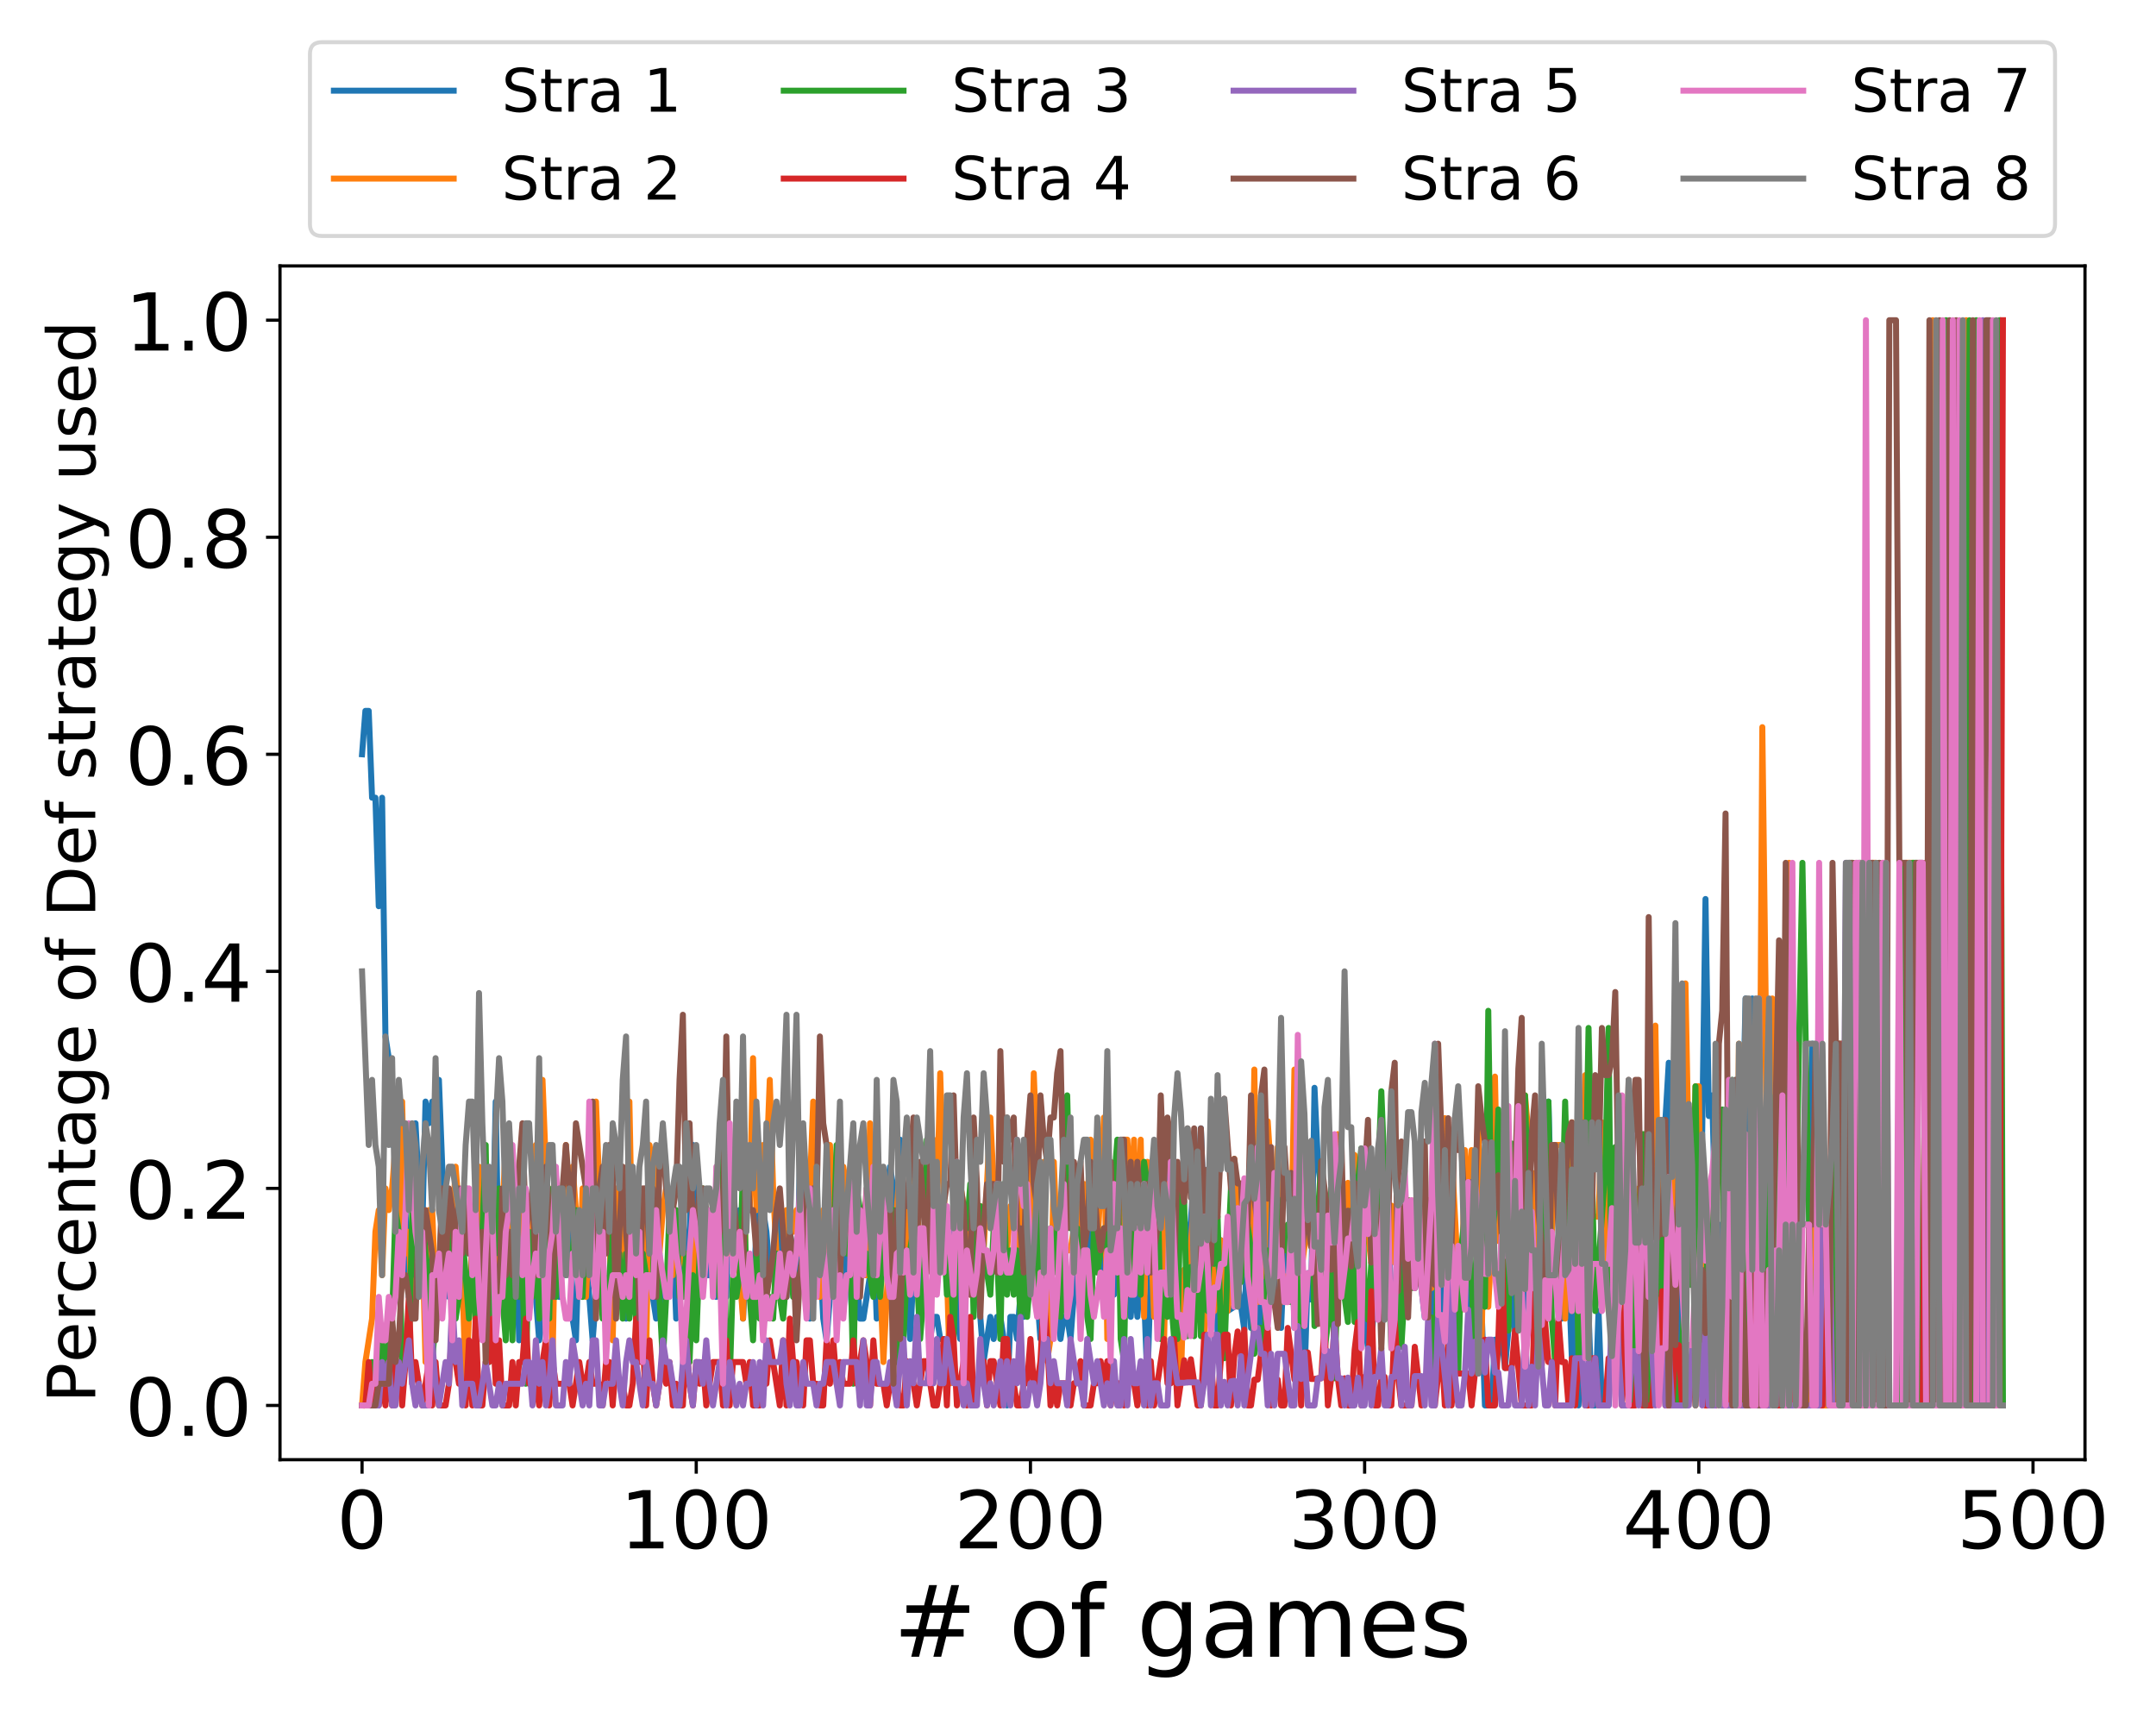 <?xml version="1.0" encoding="utf-8" standalone="no"?>
<!DOCTYPE svg PUBLIC "-//W3C//DTD SVG 1.1//EN"
  "http://www.w3.org/Graphics/SVG/1.1/DTD/svg11.dtd">
<!-- Created with matplotlib (https://matplotlib.org/) -->
<svg height="432pt" version="1.1" viewBox="0 0 540 432" width="540pt" xmlns="http://www.w3.org/2000/svg" xmlns:xlink="http://www.w3.org/1999/xlink">
 <defs>
  <style type="text/css">
*{stroke-linecap:butt;stroke-linejoin:round;}
  </style>
 </defs>
 <g id="figure_1">
  <g id="patch_1">
   <path d="M 0 432 
L 540 432 
L 540 0 
L 0 0 
z
" style="fill:#ffffff;"/>
  </g>
  <g id="axes_1">
   <g id="patch_2">
    <path d="M 70.13 365.56 
L 522.214 365.56 
L 522.214 66.6 
L 70.13 66.6 
z
" style="fill:#ffffff;"/>
   </g>
   <g id="matplotlib.axis_1">
    <g id="xtick_1">
     <g id="line2d_1">
      <defs>
       <path d="M 0 0 
L 0 3.5 
" id="m26074ccc86" style="stroke:#000000;stroke-width:0.8;"/>
      </defs>
      <g>
       <use style="stroke:#000000;stroke-width:0.8;" x="90.679" xlink:href="#m26074ccc86" y="365.56"/>
      </g>
     </g>
     <g id="text_1">
      <!-- 0 -->
      <defs>
       <path d="M 31.781 66.406 
Q 24.172 66.406 20.328 58.906 
Q 16.5 51.422 16.5 36.375 
Q 16.5 21.391 20.328 13.891 
Q 24.172 6.391 31.781 6.391 
Q 39.453 6.391 43.281 13.891 
Q 47.125 21.391 47.125 36.375 
Q 47.125 51.422 43.281 58.906 
Q 39.453 66.406 31.781 66.406 
z
M 31.781 74.219 
Q 44.047 74.219 50.516 64.516 
Q 56.984 54.828 56.984 36.375 
Q 56.984 17.969 50.516 8.266 
Q 44.047 -1.422 31.781 -1.422 
Q 19.531 -1.422 13.062 8.266 
Q 6.594 17.969 6.594 36.375 
Q 6.594 54.828 13.062 64.516 
Q 19.531 74.219 31.781 74.219 
z
" id="DejaVuSans-48"/>
      </defs>
      <g transform="translate(84.317 387.757)scale(0.2 -0.2)">
       <use xlink:href="#DejaVuSans-48"/>
      </g>
     </g>
    </g>
    <g id="xtick_2">
     <g id="line2d_2">
      <g>
       <use style="stroke:#000000;stroke-width:0.8;" x="174.383" xlink:href="#m26074ccc86" y="365.56"/>
      </g>
     </g>
     <g id="text_2">
      <!-- 100 -->
      <defs>
       <path d="M 12.406 8.297 
L 28.516 8.297 
L 28.516 63.922 
L 10.984 60.406 
L 10.984 69.391 
L 28.422 72.906 
L 38.281 72.906 
L 38.281 8.297 
L 54.391 8.297 
L 54.391 0 
L 12.406 0 
z
" id="DejaVuSans-49"/>
      </defs>
      <g transform="translate(155.296 387.757)scale(0.2 -0.2)">
       <use xlink:href="#DejaVuSans-49"/>
       <use x="63.623" xlink:href="#DejaVuSans-48"/>
       <use x="127.246" xlink:href="#DejaVuSans-48"/>
      </g>
     </g>
    </g>
    <g id="xtick_3">
     <g id="line2d_3">
      <g>
       <use style="stroke:#000000;stroke-width:0.8;" x="258.087" xlink:href="#m26074ccc86" y="365.56"/>
      </g>
     </g>
     <g id="text_3">
      <!-- 200 -->
      <defs>
       <path d="M 19.188 8.297 
L 53.609 8.297 
L 53.609 0 
L 7.328 0 
L 7.328 8.297 
Q 12.938 14.109 22.625 23.891 
Q 32.328 33.688 34.812 36.531 
Q 39.547 41.844 41.422 45.531 
Q 43.312 49.219 43.312 52.781 
Q 43.312 58.594 39.234 62.25 
Q 35.156 65.922 28.609 65.922 
Q 23.969 65.922 18.812 64.312 
Q 13.672 62.703 7.812 59.422 
L 7.812 69.391 
Q 13.766 71.781 18.938 73 
Q 24.125 74.219 28.422 74.219 
Q 39.75 74.219 46.484 68.547 
Q 53.219 62.891 53.219 53.422 
Q 53.219 48.922 51.531 44.891 
Q 49.859 40.875 45.406 35.406 
Q 44.188 33.984 37.641 27.219 
Q 31.109 20.453 19.188 8.297 
z
" id="DejaVuSans-50"/>
      </defs>
      <g transform="translate(238.999 387.757)scale(0.2 -0.2)">
       <use xlink:href="#DejaVuSans-50"/>
       <use x="63.623" xlink:href="#DejaVuSans-48"/>
       <use x="127.246" xlink:href="#DejaVuSans-48"/>
      </g>
     </g>
    </g>
    <g id="xtick_4">
     <g id="line2d_4">
      <g>
       <use style="stroke:#000000;stroke-width:0.8;" x="341.791" xlink:href="#m26074ccc86" y="365.56"/>
      </g>
     </g>
     <g id="text_4">
      <!-- 300 -->
      <defs>
       <path d="M 40.578 39.312 
Q 47.656 37.797 51.625 33 
Q 55.609 28.219 55.609 21.188 
Q 55.609 10.406 48.188 4.484 
Q 40.766 -1.422 27.094 -1.422 
Q 22.516 -1.422 17.656 -0.516 
Q 12.797 0.391 7.625 2.203 
L 7.625 11.719 
Q 11.719 9.328 16.594 8.109 
Q 21.484 6.891 26.812 6.891 
Q 36.078 6.891 40.938 10.547 
Q 45.797 14.203 45.797 21.188 
Q 45.797 27.641 41.281 31.266 
Q 36.766 34.906 28.719 34.906 
L 20.219 34.906 
L 20.219 43.016 
L 29.109 43.016 
Q 36.375 43.016 40.234 45.922 
Q 44.094 48.828 44.094 54.297 
Q 44.094 59.906 40.109 62.906 
Q 36.141 65.922 28.719 65.922 
Q 24.656 65.922 20.016 65.031 
Q 15.375 64.156 9.812 62.312 
L 9.812 71.094 
Q 15.438 72.656 20.344 73.438 
Q 25.25 74.219 29.594 74.219 
Q 40.828 74.219 47.359 69.109 
Q 53.906 64.016 53.906 55.328 
Q 53.906 49.266 50.438 45.094 
Q 46.969 40.922 40.578 39.312 
z
" id="DejaVuSans-51"/>
      </defs>
      <g transform="translate(322.703 387.757)scale(0.2 -0.2)">
       <use xlink:href="#DejaVuSans-51"/>
       <use x="63.623" xlink:href="#DejaVuSans-48"/>
       <use x="127.246" xlink:href="#DejaVuSans-48"/>
      </g>
     </g>
    </g>
    <g id="xtick_5">
     <g id="line2d_5">
      <g>
       <use style="stroke:#000000;stroke-width:0.8;" x="425.494" xlink:href="#m26074ccc86" y="365.56"/>
      </g>
     </g>
     <g id="text_5">
      <!-- 400 -->
      <defs>
       <path d="M 37.797 64.312 
L 12.891 25.391 
L 37.797 25.391 
z
M 35.203 72.906 
L 47.609 72.906 
L 47.609 25.391 
L 58.016 25.391 
L 58.016 17.188 
L 47.609 17.188 
L 47.609 0 
L 37.797 0 
L 37.797 17.188 
L 4.891 17.188 
L 4.891 26.703 
z
" id="DejaVuSans-52"/>
      </defs>
      <g transform="translate(406.407 387.757)scale(0.2 -0.2)">
       <use xlink:href="#DejaVuSans-52"/>
       <use x="63.623" xlink:href="#DejaVuSans-48"/>
       <use x="127.246" xlink:href="#DejaVuSans-48"/>
      </g>
     </g>
    </g>
    <g id="xtick_6">
     <g id="line2d_6">
      <g>
       <use style="stroke:#000000;stroke-width:0.8;" x="509.198" xlink:href="#m26074ccc86" y="365.56"/>
      </g>
     </g>
     <g id="text_6">
      <!-- 500 -->
      <defs>
       <path d="M 10.797 72.906 
L 49.516 72.906 
L 49.516 64.594 
L 19.828 64.594 
L 19.828 46.734 
Q 21.969 47.469 24.109 47.828 
Q 26.266 48.188 28.422 48.188 
Q 40.625 48.188 47.75 41.5 
Q 54.891 34.812 54.891 23.391 
Q 54.891 11.625 47.562 5.094 
Q 40.234 -1.422 26.906 -1.422 
Q 22.312 -1.422 17.547 -0.641 
Q 12.797 0.141 7.719 1.703 
L 7.719 11.625 
Q 12.109 9.234 16.797 8.062 
Q 21.484 6.891 26.703 6.891 
Q 35.156 6.891 40.078 11.328 
Q 45.016 15.766 45.016 23.391 
Q 45.016 31 40.078 35.438 
Q 35.156 39.891 26.703 39.891 
Q 22.75 39.891 18.812 39.016 
Q 14.891 38.141 10.797 36.281 
z
" id="DejaVuSans-53"/>
      </defs>
      <g transform="translate(490.111 387.757)scale(0.2 -0.2)">
       <use xlink:href="#DejaVuSans-53"/>
       <use x="63.623" xlink:href="#DejaVuSans-48"/>
       <use x="127.246" xlink:href="#DejaVuSans-48"/>
      </g>
     </g>
    </g>
    <g id="text_7">
     <!-- # of games -->
     <defs>
      <path d="M 51.125 44 
L 36.922 44 
L 32.812 27.688 
L 47.125 27.688 
z
M 43.797 71.781 
L 38.719 51.516 
L 52.984 51.516 
L 58.109 71.781 
L 65.922 71.781 
L 60.891 51.516 
L 76.125 51.516 
L 76.125 44 
L 58.984 44 
L 54.984 27.688 
L 70.516 27.688 
L 70.516 20.219 
L 53.078 20.219 
L 48 0 
L 40.188 0 
L 45.219 20.219 
L 30.906 20.219 
L 25.875 0 
L 18.016 0 
L 23.094 20.219 
L 7.719 20.219 
L 7.719 27.688 
L 24.906 27.688 
L 29 44 
L 13.281 44 
L 13.281 51.516 
L 30.906 51.516 
L 35.891 71.781 
z
" id="DejaVuSans-35"/>
      <path id="DejaVuSans-32"/>
      <path d="M 30.609 48.391 
Q 23.391 48.391 19.188 42.75 
Q 14.984 37.109 14.984 27.297 
Q 14.984 17.484 19.156 11.844 
Q 23.344 6.203 30.609 6.203 
Q 37.797 6.203 41.984 11.859 
Q 46.188 17.531 46.188 27.297 
Q 46.188 37.016 41.984 42.703 
Q 37.797 48.391 30.609 48.391 
z
M 30.609 56 
Q 42.328 56 49.016 48.375 
Q 55.719 40.766 55.719 27.297 
Q 55.719 13.875 49.016 6.219 
Q 42.328 -1.422 30.609 -1.422 
Q 18.844 -1.422 12.172 6.219 
Q 5.516 13.875 5.516 27.297 
Q 5.516 40.766 12.172 48.375 
Q 18.844 56 30.609 56 
z
" id="DejaVuSans-111"/>
      <path d="M 37.109 75.984 
L 37.109 68.5 
L 28.516 68.5 
Q 23.688 68.5 21.797 66.547 
Q 19.922 64.594 19.922 59.516 
L 19.922 54.688 
L 34.719 54.688 
L 34.719 47.703 
L 19.922 47.703 
L 19.922 0 
L 10.891 0 
L 10.891 47.703 
L 2.297 47.703 
L 2.297 54.688 
L 10.891 54.688 
L 10.891 58.5 
Q 10.891 67.625 15.141 71.797 
Q 19.391 75.984 28.609 75.984 
z
" id="DejaVuSans-102"/>
      <path d="M 45.406 27.984 
Q 45.406 37.75 41.375 43.109 
Q 37.359 48.484 30.078 48.484 
Q 22.859 48.484 18.828 43.109 
Q 14.797 37.75 14.797 27.984 
Q 14.797 18.266 18.828 12.891 
Q 22.859 7.516 30.078 7.516 
Q 37.359 7.516 41.375 12.891 
Q 45.406 18.266 45.406 27.984 
z
M 54.391 6.781 
Q 54.391 -7.172 48.188 -13.984 
Q 42 -20.797 29.203 -20.797 
Q 24.469 -20.797 20.266 -20.094 
Q 16.062 -19.391 12.109 -17.922 
L 12.109 -9.188 
Q 16.062 -11.328 19.922 -12.344 
Q 23.781 -13.375 27.781 -13.375 
Q 36.625 -13.375 41.016 -8.766 
Q 45.406 -4.156 45.406 5.172 
L 45.406 9.625 
Q 42.625 4.781 38.281 2.391 
Q 33.938 0 27.875 0 
Q 17.828 0 11.672 7.656 
Q 5.516 15.328 5.516 27.984 
Q 5.516 40.672 11.672 48.328 
Q 17.828 56 27.875 56 
Q 33.938 56 38.281 53.609 
Q 42.625 51.219 45.406 46.391 
L 45.406 54.688 
L 54.391 54.688 
z
" id="DejaVuSans-103"/>
      <path d="M 34.281 27.484 
Q 23.391 27.484 19.188 25 
Q 14.984 22.516 14.984 16.5 
Q 14.984 11.719 18.141 8.906 
Q 21.297 6.109 26.703 6.109 
Q 34.188 6.109 38.703 11.406 
Q 43.219 16.703 43.219 25.484 
L 43.219 27.484 
z
M 52.203 31.203 
L 52.203 0 
L 43.219 0 
L 43.219 8.297 
Q 40.141 3.328 35.547 0.953 
Q 30.953 -1.422 24.312 -1.422 
Q 15.922 -1.422 10.953 3.297 
Q 6 8.016 6 15.922 
Q 6 25.141 12.172 29.828 
Q 18.359 34.516 30.609 34.516 
L 43.219 34.516 
L 43.219 35.406 
Q 43.219 41.609 39.141 45 
Q 35.062 48.391 27.688 48.391 
Q 23 48.391 18.547 47.266 
Q 14.109 46.141 10.016 43.891 
L 10.016 52.203 
Q 14.938 54.109 19.578 55.047 
Q 24.219 56 28.609 56 
Q 40.484 56 46.344 49.844 
Q 52.203 43.703 52.203 31.203 
z
" id="DejaVuSans-97"/>
      <path d="M 52 44.188 
Q 55.375 50.25 60.062 53.125 
Q 64.75 56 71.094 56 
Q 79.641 56 84.281 50.016 
Q 88.922 44.047 88.922 33.016 
L 88.922 0 
L 79.891 0 
L 79.891 32.719 
Q 79.891 40.578 77.094 44.375 
Q 74.312 48.188 68.609 48.188 
Q 61.625 48.188 57.562 43.547 
Q 53.516 38.922 53.516 30.906 
L 53.516 0 
L 44.484 0 
L 44.484 32.719 
Q 44.484 40.625 41.703 44.406 
Q 38.922 48.188 33.109 48.188 
Q 26.219 48.188 22.156 43.531 
Q 18.109 38.875 18.109 30.906 
L 18.109 0 
L 9.078 0 
L 9.078 54.688 
L 18.109 54.688 
L 18.109 46.188 
Q 21.188 51.219 25.484 53.609 
Q 29.781 56 35.688 56 
Q 41.656 56 45.828 52.969 
Q 50 49.953 52 44.188 
z
" id="DejaVuSans-109"/>
      <path d="M 56.203 29.594 
L 56.203 25.203 
L 14.891 25.203 
Q 15.484 15.922 20.484 11.062 
Q 25.484 6.203 34.422 6.203 
Q 39.594 6.203 44.453 7.469 
Q 49.312 8.734 54.109 11.281 
L 54.109 2.781 
Q 49.266 0.734 44.188 -0.344 
Q 39.109 -1.422 33.891 -1.422 
Q 20.797 -1.422 13.156 6.188 
Q 5.516 13.812 5.516 26.812 
Q 5.516 40.234 12.766 48.109 
Q 20.016 56 32.328 56 
Q 43.359 56 49.781 48.891 
Q 56.203 41.797 56.203 29.594 
z
M 47.219 32.234 
Q 47.125 39.594 43.094 43.984 
Q 39.062 48.391 32.422 48.391 
Q 24.906 48.391 20.391 44.141 
Q 15.875 39.891 15.188 32.172 
z
" id="DejaVuSans-101"/>
      <path d="M 44.281 53.078 
L 44.281 44.578 
Q 40.484 46.531 36.375 47.5 
Q 32.281 48.484 27.875 48.484 
Q 21.188 48.484 17.844 46.438 
Q 14.5 44.391 14.5 40.281 
Q 14.5 37.156 16.891 35.375 
Q 19.281 33.594 26.516 31.984 
L 29.594 31.297 
Q 39.156 29.25 43.188 25.516 
Q 47.219 21.781 47.219 15.094 
Q 47.219 7.469 41.188 3.016 
Q 35.156 -1.422 24.609 -1.422 
Q 20.219 -1.422 15.453 -0.562 
Q 10.688 0.297 5.422 2 
L 5.422 11.281 
Q 10.406 8.688 15.234 7.391 
Q 20.062 6.109 24.812 6.109 
Q 31.156 6.109 34.562 8.281 
Q 37.984 10.453 37.984 14.406 
Q 37.984 18.062 35.516 20.016 
Q 33.062 21.969 24.703 23.781 
L 21.578 24.516 
Q 13.234 26.266 9.516 29.906 
Q 5.812 33.547 5.812 39.891 
Q 5.812 47.609 11.281 51.797 
Q 16.75 56 26.812 56 
Q 31.781 56 36.172 55.266 
Q 40.578 54.547 44.281 53.078 
z
" id="DejaVuSans-115"/>
     </defs>
     <g transform="translate(223.729 414.912)scale(0.25 -0.25)">
      <use xlink:href="#DejaVuSans-35"/>
      <use x="83.789" xlink:href="#DejaVuSans-32"/>
      <use x="115.576" xlink:href="#DejaVuSans-111"/>
      <use x="176.758" xlink:href="#DejaVuSans-102"/>
      <use x="211.963" xlink:href="#DejaVuSans-32"/>
      <use x="243.75" xlink:href="#DejaVuSans-103"/>
      <use x="307.227" xlink:href="#DejaVuSans-97"/>
      <use x="368.506" xlink:href="#DejaVuSans-109"/>
      <use x="465.918" xlink:href="#DejaVuSans-101"/>
      <use x="527.441" xlink:href="#DejaVuSans-115"/>
     </g>
    </g>
   </g>
   <g id="matplotlib.axis_2">
    <g id="ytick_1">
     <g id="line2d_7">
      <defs>
       <path d="M 0 0 
L -3.5 0 
" id="m249f6407e6" style="stroke:#000000;stroke-width:0.8;"/>
      </defs>
      <g>
       <use style="stroke:#000000;stroke-width:0.8;" x="70.13" xlink:href="#m249f6407e6" y="351.971"/>
      </g>
     </g>
     <g id="text_8">
      <!-- 0.0 -->
      <defs>
       <path d="M 10.688 12.406 
L 21 12.406 
L 21 0 
L 10.688 0 
z
" id="DejaVuSans-46"/>
      </defs>
      <g transform="translate(31.324 359.569)scale(0.2 -0.2)">
       <use xlink:href="#DejaVuSans-48"/>
       <use x="63.623" xlink:href="#DejaVuSans-46"/>
       <use x="95.41" xlink:href="#DejaVuSans-48"/>
      </g>
     </g>
    </g>
    <g id="ytick_2">
     <g id="line2d_8">
      <g>
       <use style="stroke:#000000;stroke-width:0.8;" x="70.13" xlink:href="#m249f6407e6" y="297.615"/>
      </g>
     </g>
     <g id="text_9">
      <!-- 0.2 -->
      <g transform="translate(31.324 305.213)scale(0.2 -0.2)">
       <use xlink:href="#DejaVuSans-48"/>
       <use x="63.623" xlink:href="#DejaVuSans-46"/>
       <use x="95.41" xlink:href="#DejaVuSans-50"/>
      </g>
     </g>
    </g>
    <g id="ytick_3">
     <g id="line2d_9">
      <g>
       <use style="stroke:#000000;stroke-width:0.8;" x="70.13" xlink:href="#m249f6407e6" y="243.258"/>
      </g>
     </g>
     <g id="text_10">
      <!-- 0.4 -->
      <g transform="translate(31.324 250.857)scale(0.2 -0.2)">
       <use xlink:href="#DejaVuSans-48"/>
       <use x="63.623" xlink:href="#DejaVuSans-46"/>
       <use x="95.41" xlink:href="#DejaVuSans-52"/>
      </g>
     </g>
    </g>
    <g id="ytick_4">
     <g id="line2d_10">
      <g>
       <use style="stroke:#000000;stroke-width:0.8;" x="70.13" xlink:href="#m249f6407e6" y="188.902"/>
      </g>
     </g>
     <g id="text_11">
      <!-- 0.6 -->
      <defs>
       <path d="M 33.016 40.375 
Q 26.375 40.375 22.484 35.828 
Q 18.609 31.297 18.609 23.391 
Q 18.609 15.531 22.484 10.953 
Q 26.375 6.391 33.016 6.391 
Q 39.656 6.391 43.531 10.953 
Q 47.406 15.531 47.406 23.391 
Q 47.406 31.297 43.531 35.828 
Q 39.656 40.375 33.016 40.375 
z
M 52.594 71.297 
L 52.594 62.312 
Q 48.875 64.062 45.094 64.984 
Q 41.312 65.922 37.594 65.922 
Q 27.828 65.922 22.672 59.328 
Q 17.531 52.734 16.797 39.406 
Q 19.672 43.656 24.016 45.922 
Q 28.375 48.188 33.594 48.188 
Q 44.578 48.188 50.953 41.516 
Q 57.328 34.859 57.328 23.391 
Q 57.328 12.156 50.688 5.359 
Q 44.047 -1.422 33.016 -1.422 
Q 20.359 -1.422 13.672 8.266 
Q 6.984 17.969 6.984 36.375 
Q 6.984 53.656 15.188 63.938 
Q 23.391 74.219 37.203 74.219 
Q 40.922 74.219 44.703 73.484 
Q 48.484 72.75 52.594 71.297 
z
" id="DejaVuSans-54"/>
      </defs>
      <g transform="translate(31.324 196.5)scale(0.2 -0.2)">
       <use xlink:href="#DejaVuSans-48"/>
       <use x="63.623" xlink:href="#DejaVuSans-46"/>
       <use x="95.41" xlink:href="#DejaVuSans-54"/>
      </g>
     </g>
    </g>
    <g id="ytick_5">
     <g id="line2d_11">
      <g>
       <use style="stroke:#000000;stroke-width:0.8;" x="70.13" xlink:href="#m249f6407e6" y="134.545"/>
      </g>
     </g>
     <g id="text_12">
      <!-- 0.8 -->
      <defs>
       <path d="M 31.781 34.625 
Q 24.75 34.625 20.719 30.859 
Q 16.703 27.094 16.703 20.516 
Q 16.703 13.922 20.719 10.156 
Q 24.75 6.391 31.781 6.391 
Q 38.812 6.391 42.859 10.172 
Q 46.922 13.969 46.922 20.516 
Q 46.922 27.094 42.891 30.859 
Q 38.875 34.625 31.781 34.625 
z
M 21.922 38.812 
Q 15.578 40.375 12.031 44.719 
Q 8.5 49.078 8.5 55.328 
Q 8.5 64.062 14.719 69.141 
Q 20.953 74.219 31.781 74.219 
Q 42.672 74.219 48.875 69.141 
Q 55.078 64.062 55.078 55.328 
Q 55.078 49.078 51.531 44.719 
Q 48 40.375 41.703 38.812 
Q 48.828 37.156 52.797 32.312 
Q 56.781 27.484 56.781 20.516 
Q 56.781 9.906 50.312 4.234 
Q 43.844 -1.422 31.781 -1.422 
Q 19.734 -1.422 13.25 4.234 
Q 6.781 9.906 6.781 20.516 
Q 6.781 27.484 10.781 32.312 
Q 14.797 37.156 21.922 38.812 
z
M 18.312 54.391 
Q 18.312 48.734 21.844 45.562 
Q 25.391 42.391 31.781 42.391 
Q 38.141 42.391 41.719 45.562 
Q 45.312 48.734 45.312 54.391 
Q 45.312 60.062 41.719 63.234 
Q 38.141 66.406 31.781 66.406 
Q 25.391 66.406 21.844 63.234 
Q 18.312 60.062 18.312 54.391 
z
" id="DejaVuSans-56"/>
      </defs>
      <g transform="translate(31.324 142.144)scale(0.2 -0.2)">
       <use xlink:href="#DejaVuSans-48"/>
       <use x="63.623" xlink:href="#DejaVuSans-46"/>
       <use x="95.41" xlink:href="#DejaVuSans-56"/>
      </g>
     </g>
    </g>
    <g id="ytick_6">
     <g id="line2d_12">
      <g>
       <use style="stroke:#000000;stroke-width:0.8;" x="70.13" xlink:href="#m249f6407e6" y="80.189"/>
      </g>
     </g>
     <g id="text_13">
      <!-- 1.0 -->
      <g transform="translate(31.324 87.788)scale(0.2 -0.2)">
       <use xlink:href="#DejaVuSans-49"/>
       <use x="63.623" xlink:href="#DejaVuSans-46"/>
       <use x="95.41" xlink:href="#DejaVuSans-48"/>
      </g>
     </g>
    </g>
    <g id="text_14">
     <!-- Percentage of Def strategy used -->
     <defs>
      <path d="M 19.672 64.797 
L 19.672 37.406 
L 32.078 37.406 
Q 38.969 37.406 42.719 40.969 
Q 46.484 44.531 46.484 51.125 
Q 46.484 57.672 42.719 61.234 
Q 38.969 64.797 32.078 64.797 
z
M 9.812 72.906 
L 32.078 72.906 
Q 44.344 72.906 50.609 67.359 
Q 56.891 61.812 56.891 51.125 
Q 56.891 40.328 50.609 34.812 
Q 44.344 29.297 32.078 29.297 
L 19.672 29.297 
L 19.672 0 
L 9.812 0 
z
" id="DejaVuSans-80"/>
      <path d="M 41.109 46.297 
Q 39.594 47.172 37.812 47.578 
Q 36.031 48 33.891 48 
Q 26.266 48 22.188 43.047 
Q 18.109 38.094 18.109 28.812 
L 18.109 0 
L 9.078 0 
L 9.078 54.688 
L 18.109 54.688 
L 18.109 46.188 
Q 20.953 51.172 25.484 53.578 
Q 30.031 56 36.531 56 
Q 37.453 56 38.578 55.875 
Q 39.703 55.766 41.062 55.516 
z
" id="DejaVuSans-114"/>
      <path d="M 48.781 52.594 
L 48.781 44.188 
Q 44.969 46.297 41.141 47.344 
Q 37.312 48.391 33.406 48.391 
Q 24.656 48.391 19.812 42.844 
Q 14.984 37.312 14.984 27.297 
Q 14.984 17.281 19.812 11.734 
Q 24.656 6.203 33.406 6.203 
Q 37.312 6.203 41.141 7.25 
Q 44.969 8.297 48.781 10.406 
L 48.781 2.094 
Q 45.016 0.344 40.984 -0.531 
Q 36.969 -1.422 32.422 -1.422 
Q 20.062 -1.422 12.781 6.344 
Q 5.516 14.109 5.516 27.297 
Q 5.516 40.672 12.859 48.328 
Q 20.219 56 33.016 56 
Q 37.156 56 41.109 55.141 
Q 45.062 54.297 48.781 52.594 
z
" id="DejaVuSans-99"/>
      <path d="M 54.891 33.016 
L 54.891 0 
L 45.906 0 
L 45.906 32.719 
Q 45.906 40.484 42.875 44.328 
Q 39.844 48.188 33.797 48.188 
Q 26.516 48.188 22.312 43.547 
Q 18.109 38.922 18.109 30.906 
L 18.109 0 
L 9.078 0 
L 9.078 54.688 
L 18.109 54.688 
L 18.109 46.188 
Q 21.344 51.125 25.703 53.562 
Q 30.078 56 35.797 56 
Q 45.219 56 50.047 50.172 
Q 54.891 44.344 54.891 33.016 
z
" id="DejaVuSans-110"/>
      <path d="M 18.312 70.219 
L 18.312 54.688 
L 36.812 54.688 
L 36.812 47.703 
L 18.312 47.703 
L 18.312 18.016 
Q 18.312 11.328 20.141 9.422 
Q 21.969 7.516 27.594 7.516 
L 36.812 7.516 
L 36.812 0 
L 27.594 0 
Q 17.188 0 13.234 3.875 
Q 9.281 7.766 9.281 18.016 
L 9.281 47.703 
L 2.688 47.703 
L 2.688 54.688 
L 9.281 54.688 
L 9.281 70.219 
z
" id="DejaVuSans-116"/>
      <path d="M 19.672 64.797 
L 19.672 8.109 
L 31.594 8.109 
Q 46.688 8.109 53.688 14.938 
Q 60.688 21.781 60.688 36.531 
Q 60.688 51.172 53.688 57.984 
Q 46.688 64.797 31.594 64.797 
z
M 9.812 72.906 
L 30.078 72.906 
Q 51.266 72.906 61.172 64.094 
Q 71.094 55.281 71.094 36.531 
Q 71.094 17.672 61.125 8.828 
Q 51.172 0 30.078 0 
L 9.812 0 
z
" id="DejaVuSans-68"/>
      <path d="M 32.172 -5.078 
Q 28.375 -14.844 24.75 -17.812 
Q 21.141 -20.797 15.094 -20.797 
L 7.906 -20.797 
L 7.906 -13.281 
L 13.188 -13.281 
Q 16.891 -13.281 18.938 -11.516 
Q 21 -9.766 23.484 -3.219 
L 25.094 0.875 
L 2.984 54.688 
L 12.5 54.688 
L 29.594 11.922 
L 46.688 54.688 
L 56.203 54.688 
z
" id="DejaVuSans-121"/>
      <path d="M 8.5 21.578 
L 8.5 54.688 
L 17.484 54.688 
L 17.484 21.922 
Q 17.484 14.156 20.5 10.266 
Q 23.531 6.391 29.594 6.391 
Q 36.859 6.391 41.078 11.031 
Q 45.312 15.672 45.312 23.688 
L 45.312 54.688 
L 54.297 54.688 
L 54.297 0 
L 45.312 0 
L 45.312 8.406 
Q 42.047 3.422 37.719 1 
Q 33.406 -1.422 27.688 -1.422 
Q 18.266 -1.422 13.375 4.438 
Q 8.5 10.297 8.5 21.578 
z
M 31.109 56 
z
" id="DejaVuSans-117"/>
      <path d="M 45.406 46.391 
L 45.406 75.984 
L 54.391 75.984 
L 54.391 0 
L 45.406 0 
L 45.406 8.203 
Q 42.578 3.328 38.25 0.953 
Q 33.938 -1.422 27.875 -1.422 
Q 17.969 -1.422 11.734 6.484 
Q 5.516 14.406 5.516 27.297 
Q 5.516 40.188 11.734 48.094 
Q 17.969 56 27.875 56 
Q 33.938 56 38.25 53.625 
Q 42.578 51.266 45.406 46.391 
z
M 14.797 27.297 
Q 14.797 17.391 18.875 11.75 
Q 22.953 6.109 30.078 6.109 
Q 37.203 6.109 41.297 11.75 
Q 45.406 17.391 45.406 27.297 
Q 45.406 37.203 41.297 42.844 
Q 37.203 48.484 30.078 48.484 
Q 22.953 48.484 18.875 42.844 
Q 14.797 37.203 14.797 27.297 
z
" id="DejaVuSans-100"/>
     </defs>
     <g transform="translate(23.858 351.337)rotate(-90)scale(0.167 -0.167)">
      <use xlink:href="#DejaVuSans-80"/>
      <use x="60.256" xlink:href="#DejaVuSans-101"/>
      <use x="121.779" xlink:href="#DejaVuSans-114"/>
      <use x="162.861" xlink:href="#DejaVuSans-99"/>
      <use x="217.842" xlink:href="#DejaVuSans-101"/>
      <use x="279.365" xlink:href="#DejaVuSans-110"/>
      <use x="342.744" xlink:href="#DejaVuSans-116"/>
      <use x="381.953" xlink:href="#DejaVuSans-97"/>
      <use x="443.232" xlink:href="#DejaVuSans-103"/>
      <use x="506.709" xlink:href="#DejaVuSans-101"/>
      <use x="568.232" xlink:href="#DejaVuSans-32"/>
      <use x="600.02" xlink:href="#DejaVuSans-111"/>
      <use x="661.201" xlink:href="#DejaVuSans-102"/>
      <use x="696.406" xlink:href="#DejaVuSans-32"/>
      <use x="728.193" xlink:href="#DejaVuSans-68"/>
      <use x="805.195" xlink:href="#DejaVuSans-101"/>
      <use x="866.719" xlink:href="#DejaVuSans-102"/>
      <use x="901.924" xlink:href="#DejaVuSans-32"/>
      <use x="933.711" xlink:href="#DejaVuSans-115"/>
      <use x="985.811" xlink:href="#DejaVuSans-116"/>
      <use x="1025.02" xlink:href="#DejaVuSans-114"/>
      <use x="1066.133" xlink:href="#DejaVuSans-97"/>
      <use x="1127.412" xlink:href="#DejaVuSans-116"/>
      <use x="1166.621" xlink:href="#DejaVuSans-101"/>
      <use x="1228.145" xlink:href="#DejaVuSans-103"/>
      <use x="1291.621" xlink:href="#DejaVuSans-121"/>
      <use x="1350.801" xlink:href="#DejaVuSans-32"/>
      <use x="1382.588" xlink:href="#DejaVuSans-117"/>
      <use x="1445.967" xlink:href="#DejaVuSans-115"/>
      <use x="1498.066" xlink:href="#DejaVuSans-101"/>
      <use x="1559.59" xlink:href="#DejaVuSans-100"/>
     </g>
    </g>
   </g>
   <g id="line2d_13">
    <path clip-path="url(#p9863dcfc12)" d="M 90.679 188.902 
L 91.516 178.031 
L 92.353 178.031 
L 93.19 199.773 
L 94.027 199.773 
L 94.864 226.951 
L 95.701 199.773 
L 96.539 259.565 
L 97.376 265.001 
L 98.213 286.743 
L 99.05 286.743 
L 99.887 319.357 
L 100.724 308.486 
L 101.561 303.05 
L 102.398 324.793 
L 103.235 308.486 
L 104.072 281.308 
L 104.909 297.615 
L 105.746 308.486 
L 106.583 275.872 
L 107.42 281.308 
L 108.257 275.872 
L 109.094 281.308 
L 109.931 270.436 
L 110.768 292.179 
L 111.605 303.05 
L 112.442 324.793 
L 113.279 324.793 
L 114.116 313.921 
L 114.953 308.486 
L 115.79 297.615 
L 116.627 297.615 
L 117.464 313.921 
L 118.302 313.921 
L 119.139 308.486 
L 119.976 324.793 
L 120.813 303.05 
L 121.65 313.921 
L 122.487 308.486 
L 123.324 313.921 
L 124.161 275.872 
L 124.998 324.793 
L 125.835 313.921 
L 126.672 292.179 
L 127.509 313.921 
L 129.183 303.05 
L 130.02 335.664 
L 130.857 319.357 
L 131.694 335.664 
L 132.531 308.486 
L 133.368 308.486 
L 134.205 324.793 
L 135.042 335.664 
L 136.716 324.793 
L 137.553 308.486 
L 138.39 308.486 
L 139.227 319.357 
L 140.064 324.793 
L 140.902 313.921 
L 141.739 319.357 
L 142.576 303.05 
L 143.413 330.228 
L 144.25 335.664 
L 145.087 308.486 
L 145.924 303.05 
L 148.435 335.664 
L 150.946 303.05 
L 151.783 297.615 
L 152.62 308.486 
L 153.457 308.486 
L 154.294 319.357 
L 155.131 313.921 
L 155.968 319.357 
L 156.805 330.228 
L 157.642 297.615 
L 158.479 313.921 
L 159.316 297.615 
L 160.99 308.486 
L 161.827 297.615 
L 162.665 308.486 
L 163.502 324.793 
L 164.339 330.228 
L 165.176 313.921 
L 166.013 335.664 
L 166.85 319.357 
L 167.687 319.357 
L 168.524 308.486 
L 169.361 330.228 
L 170.198 324.793 
L 171.035 303.05 
L 171.872 324.793 
L 172.709 308.486 
L 173.546 286.743 
L 174.383 319.357 
L 175.22 319.357 
L 176.057 308.486 
L 176.894 319.357 
L 177.731 319.357 
L 178.568 303.05 
L 179.405 324.793 
L 180.242 319.357 
L 181.079 324.793 
L 181.916 324.793 
L 182.753 292.179 
L 183.59 292.179 
L 184.427 313.921 
L 185.265 303.05 
L 186.102 330.228 
L 186.939 313.921 
L 187.776 324.793 
L 188.613 324.793 
L 189.45 308.486 
L 190.287 303.05 
L 191.124 303.05 
L 191.961 308.486 
L 192.798 319.357 
L 193.635 313.921 
L 194.472 324.793 
L 195.309 303.05 
L 196.983 324.793 
L 197.82 308.486 
L 198.657 313.921 
L 199.494 324.793 
L 200.331 292.179 
L 201.168 313.921 
L 202.005 313.921 
L 202.842 330.228 
L 203.679 319.357 
L 204.516 319.357 
L 205.353 313.921 
L 206.19 330.228 
L 207.028 335.664 
L 208.702 313.921 
L 210.376 324.793 
L 211.213 308.486 
L 212.05 319.357 
L 212.887 319.357 
L 213.724 335.664 
L 214.561 319.357 
L 215.398 330.228 
L 216.235 330.228 
L 217.909 319.357 
L 218.746 308.486 
L 219.583 330.228 
L 220.42 297.615 
L 221.257 303.05 
L 222.931 292.179 
L 223.768 297.615 
L 224.605 308.486 
L 225.442 285.412 
L 226.279 307.598 
L 227.116 324.238 
L 227.953 335.331 
L 228.79 318.692 
L 229.628 324.238 
L 230.465 318.692 
L 231.302 318.692 
L 232.139 324.238 
L 232.976 335.331 
L 233.813 329.785 
L 234.65 329.785 
L 235.487 335.331 
L 236.324 335.331 
L 237.161 340.878 
L 237.998 329.785 
L 238.835 302.052 
L 239.672 329.785 
L 240.509 335.331 
L 241.346 313.145 
L 242.183 324.238 
L 243.02 307.598 
L 243.857 296.505 
L 244.694 318.692 
L 246.368 340.878 
L 248.042 329.785 
L 248.879 335.331 
L 249.716 329.785 
L 250.553 329.785 
L 251.39 335.331 
L 252.228 351.971 
L 253.065 329.785 
L 253.902 329.785 
L 254.739 335.331 
L 255.576 324.238 
L 256.413 329.785 
L 257.25 318.692 
L 258.087 324.238 
L 259.761 324.238 
L 260.598 335.331 
L 261.435 329.785 
L 262.272 318.692 
L 263.109 329.785 
L 263.946 329.785 
L 264.783 324.238 
L 265.62 335.331 
L 266.457 329.785 
L 267.294 329.785 
L 268.131 335.331 
L 268.968 324.238 
L 270.642 313.145 
L 271.479 313.145 
L 272.316 318.692 
L 273.153 307.598 
L 273.991 307.598 
L 274.828 313.145 
L 275.665 313.145 
L 277.339 324.238 
L 278.176 296.505 
L 279.013 324.238 
L 279.85 307.598 
L 280.687 324.238 
L 282.361 313.145 
L 283.198 329.785 
L 284.035 318.692 
L 284.872 329.785 
L 285.709 318.692 
L 286.546 324.238 
L 287.383 346.424 
L 288.22 318.692 
L 289.057 302.052 
L 289.894 296.505 
L 290.731 313.145 
L 291.568 290.959 
L 292.405 313.145 
L 293.242 318.692 
L 294.079 318.692 
L 294.916 302.052 
L 295.753 306.674 
L 296.591 306.674 
L 297.428 311.493 
L 298.265 305.71 
L 299.102 294.145 
L 299.939 299.928 
L 300.776 282.58 
L 301.613 304.705 
L 302.45 292.888 
L 303.287 316.521 
L 304.124 292.888 
L 304.961 334.246 
L 305.798 310.613 
L 306.635 328.338 
L 307.472 328.338 
L 309.146 327.263 
L 309.983 321.087 
L 311.657 333.009 
L 312.494 306.674 
L 313.331 332.558 
L 315.005 319.616 
L 315.842 339.029 
L 316.679 300.203 
L 317.516 313.145 
L 318.354 300.203 
L 319.191 306.674 
L 320.028 326.087 
L 320.865 332.558 
L 321.702 313.145 
L 322.539 313.145 
L 323.376 300.203 
L 324.213 332.558 
L 325.05 318.827 
L 325.887 312.198 
L 326.724 345.342 
L 327.561 318.827 
L 328.398 325.456 
L 329.235 272.425 
L 330.072 290.82 
L 330.909 297.615 
L 331.746 317.998 
L 332.583 317.998 
L 333.42 297.615 
L 334.257 324.793 
L 336.768 324.793 
L 337.605 324.096 
L 338.442 317.127 
L 340.116 331.065 
L 340.954 323.362 
L 342.628 337.667 
L 343.465 337.667 
L 344.302 323.362 
L 345.139 316.21 
L 345.976 330.514 
L 346.813 316.21 
L 347.65 309.058 
L 348.487 323.362 
L 350.161 323.362 
L 350.998 315.244 
L 353.509 315.244 
L 354.346 322.589 
L 355.183 315.244 
L 356.857 329.935 
L 357.694 307.898 
L 359.368 336.872 
L 360.205 344.421 
L 361.042 314.223 
L 361.879 327.99 
L 363.554 327.99 
L 364.391 343.977 
L 365.228 312.003 
L 366.902 312.003 
L 367.739 327.99 
L 368.576 319.997 
L 369.413 335.984 
L 370.25 319.997 
L 371.087 327.99 
L 371.924 351.971 
L 373.598 351.971 
L 374.435 335.499 
L 375.272 335.499 
L 376.109 334.985 
L 376.946 342.599 
L 378.62 323.856 
L 379.457 333.227 
L 380.294 323.856 
L 381.131 332.558 
L 382.805 313.145 
L 383.642 313.145 
L 384.479 322.851 
L 385.317 303.438 
L 386.154 331.839 
L 386.991 310.158 
L 387.828 275.872 
L 388.665 308.486 
L 389.502 286.743 
L 390.339 297.615 
L 391.176 330.228 
L 392.013 319.357 
L 392.85 317.998 
L 393.687 340.154 
L 394.524 328.338 
L 395.361 351.971 
L 396.198 328.338 
L 397.035 340.154 
L 397.872 328.338 
L 398.709 351.971 
L 399.546 351.971 
L 400.383 328.338 
L 401.22 351.971 
L 402.894 351.971 
L 403.731 339.617 
L 404.568 339.029 
L 405.405 326.087 
L 406.242 300.203 
L 407.079 287.261 
L 407.917 338.382 
L 408.754 311.204 
L 409.591 311.204 
L 410.428 324.793 
L 411.265 324.793 
L 412.102 311.204 
L 412.939 338.382 
L 413.776 284.025 
L 414.613 311.204 
L 415.45 294.754 
L 416.287 309.058 
L 417.124 280.449 
L 417.961 266.145 
L 418.798 309.058 
L 419.635 321.773 
L 420.472 291.575 
L 421.309 351.971 
L 422.146 306.674 
L 422.983 321.773 
L 423.82 306.674 
L 424.657 304.009 
L 425.494 304.009 
L 426.331 284.025 
L 427.168 225.139 
L 428.005 279.496 
L 428.842 274.319 
L 429.68 306.674 
L 430.517 306.674 
L 431.354 327.263 
L 432.191 351.971 
L 433.028 324.793 
L 433.865 324.793 
L 434.702 270.436 
L 435.539 321.773 
L 437.213 250.053 
L 438.05 317.998 
L 438.887 250.053 
L 439.724 317.998 
L 440.561 317.998 
L 441.398 351.971 
L 443.072 284.025 
L 444.746 351.971 
L 445.583 313.145 
L 446.42 351.971 
L 448.931 351.971 
L 449.768 306.674 
L 453.117 306.674 
L 453.954 261.377 
L 454.791 306.674 
L 455.628 306.674 
L 456.465 351.971 
L 457.302 351.971 
L 458.139 297.615 
L 458.976 284.025 
L 459.813 351.971 
L 460.65 261.377 
L 461.487 261.377 
L 462.324 351.971 
L 501.665 351.971 
L 501.665 351.971 
" style="fill:none;stroke:#1f77b4;stroke-linecap:square;stroke-width:1.5;"/>
   </g>
   <g id="line2d_14">
    <path clip-path="url(#p9863dcfc12)" d="M 90.679 351.971 
L 91.516 341.1 
L 93.19 330.228 
L 94.027 308.486 
L 94.864 303.05 
L 95.701 319.357 
L 96.539 297.615 
L 97.376 303.05 
L 98.213 297.615 
L 99.05 286.743 
L 99.887 319.357 
L 100.724 275.872 
L 101.561 313.921 
L 102.398 308.486 
L 103.235 330.228 
L 104.072 324.793 
L 104.909 297.615 
L 105.746 308.486 
L 106.583 341.1 
L 107.42 303.05 
L 108.257 303.05 
L 109.094 324.793 
L 109.931 313.921 
L 110.768 313.921 
L 111.605 297.615 
L 112.442 313.921 
L 113.279 308.486 
L 114.116 292.179 
L 114.953 303.05 
L 115.79 319.357 
L 116.627 346.535 
L 117.464 330.228 
L 118.302 308.486 
L 119.139 313.921 
L 119.976 292.179 
L 120.813 308.486 
L 121.65 303.05 
L 122.487 303.05 
L 123.324 319.357 
L 124.161 313.921 
L 124.998 324.793 
L 125.835 303.05 
L 126.672 286.743 
L 127.509 330.228 
L 128.346 308.486 
L 129.183 303.05 
L 130.02 292.179 
L 130.857 313.921 
L 131.694 303.05 
L 132.531 324.793 
L 133.368 297.615 
L 134.205 286.743 
L 135.042 286.743 
L 135.879 270.436 
L 136.716 292.179 
L 137.553 303.05 
L 138.39 341.1 
L 139.227 297.615 
L 140.902 308.486 
L 141.739 286.743 
L 142.576 303.05 
L 143.413 292.179 
L 144.25 303.05 
L 145.087 324.793 
L 145.924 297.615 
L 146.761 324.793 
L 147.598 308.486 
L 148.435 319.357 
L 149.272 275.872 
L 150.109 297.615 
L 150.946 308.486 
L 151.783 292.179 
L 152.62 308.486 
L 153.457 335.664 
L 154.294 297.615 
L 155.131 297.615 
L 156.805 319.357 
L 157.642 275.872 
L 158.479 319.357 
L 160.153 297.615 
L 160.99 308.486 
L 161.827 341.1 
L 162.665 286.743 
L 163.502 292.179 
L 164.339 292.179 
L 165.176 313.921 
L 166.013 303.05 
L 166.85 297.615 
L 167.687 303.05 
L 168.524 319.357 
L 169.361 308.486 
L 170.198 308.486 
L 171.872 319.357 
L 172.709 313.921 
L 173.546 324.793 
L 174.383 303.05 
L 175.22 313.921 
L 176.057 308.486 
L 176.894 308.486 
L 177.731 313.921 
L 178.568 303.05 
L 179.405 313.921 
L 180.242 313.921 
L 181.079 319.357 
L 181.916 303.05 
L 182.753 313.921 
L 184.427 313.921 
L 185.265 319.357 
L 186.102 330.228 
L 186.939 297.615 
L 187.776 303.05 
L 188.613 265.001 
L 189.45 303.05 
L 190.287 297.615 
L 191.124 286.743 
L 191.961 292.179 
L 192.798 270.436 
L 193.635 297.615 
L 194.472 313.921 
L 195.309 324.793 
L 196.146 319.357 
L 196.983 303.05 
L 197.82 308.486 
L 198.657 308.486 
L 199.494 303.05 
L 200.331 313.921 
L 201.168 308.486 
L 202.005 308.486 
L 202.842 297.615 
L 203.679 275.872 
L 204.516 308.486 
L 205.353 324.793 
L 206.19 303.05 
L 207.028 319.357 
L 207.865 286.743 
L 208.702 297.615 
L 209.539 313.921 
L 210.376 319.357 
L 211.213 292.179 
L 212.05 297.615 
L 212.887 308.486 
L 213.724 313.921 
L 215.398 303.05 
L 216.235 319.357 
L 217.072 319.357 
L 217.909 281.308 
L 218.746 308.486 
L 220.42 319.357 
L 221.257 341.1 
L 222.931 308.486 
L 223.768 308.486 
L 224.605 303.05 
L 225.442 290.959 
L 227.116 313.145 
L 227.953 290.959 
L 228.79 313.145 
L 229.628 302.052 
L 230.465 313.145 
L 232.976 313.145 
L 233.813 285.412 
L 234.65 302.052 
L 235.487 268.772 
L 236.324 296.505 
L 237.161 318.692 
L 237.998 346.424 
L 238.835 318.692 
L 239.672 318.692 
L 240.509 296.505 
L 241.346 302.052 
L 243.02 324.238 
L 243.857 302.052 
L 244.694 324.238 
L 245.531 302.052 
L 246.368 313.145 
L 248.042 279.866 
L 248.879 296.505 
L 249.716 296.505 
L 250.553 307.598 
L 251.39 307.598 
L 252.228 313.145 
L 253.065 302.052 
L 253.902 302.052 
L 254.739 318.692 
L 255.576 307.598 
L 256.413 290.959 
L 257.25 307.598 
L 258.087 307.598 
L 258.924 268.772 
L 259.761 290.959 
L 260.598 307.598 
L 261.435 290.959 
L 262.272 340.878 
L 263.109 335.331 
L 263.946 290.959 
L 264.783 313.145 
L 268.131 313.145 
L 268.968 307.598 
L 269.805 318.692 
L 270.642 302.052 
L 271.479 296.505 
L 272.316 302.052 
L 273.153 285.412 
L 273.991 302.052 
L 274.828 313.145 
L 276.502 279.866 
L 277.339 335.331 
L 278.176 290.959 
L 279.013 318.692 
L 280.687 307.598 
L 281.524 285.412 
L 282.361 285.412 
L 283.198 302.052 
L 284.035 285.412 
L 284.872 318.692 
L 285.709 285.412 
L 286.546 329.785 
L 287.383 290.959 
L 288.22 307.598 
L 289.057 329.785 
L 289.894 318.692 
L 290.731 302.052 
L 291.568 335.331 
L 292.405 296.505 
L 293.242 318.692 
L 294.079 302.052 
L 294.916 318.692 
L 295.753 346.309 
L 296.591 317.998 
L 297.428 317.275 
L 298.265 311.493 
L 299.102 299.928 
L 299.939 311.493 
L 300.776 311.493 
L 301.613 334.246 
L 302.45 322.429 
L 303.287 304.705 
L 304.124 328.338 
L 304.961 322.429 
L 305.798 310.613 
L 306.635 328.338 
L 307.472 328.338 
L 308.309 321.773 
L 309.146 290.202 
L 309.983 302.556 
L 310.82 296.379 
L 311.657 307.727 
L 312.494 306.674 
L 313.331 319.616 
L 314.168 267.848 
L 315.005 326.087 
L 315.842 319.616 
L 316.679 319.616 
L 317.516 280.79 
L 318.354 293.732 
L 319.191 300.203 
L 320.028 287.261 
L 320.865 326.087 
L 321.702 319.616 
L 322.539 326.087 
L 323.376 313.145 
L 324.213 267.848 
L 325.05 332.084 
L 325.887 318.827 
L 327.561 305.569 
L 328.398 312.198 
L 329.235 312.198 
L 330.072 311.204 
L 330.909 331.587 
L 331.746 304.409 
L 332.583 324.793 
L 333.42 331.587 
L 334.257 317.998 
L 335.094 284.025 
L 335.931 317.998 
L 336.768 317.998 
L 337.605 296.221 
L 338.442 310.158 
L 339.279 289.252 
L 340.116 310.158 
L 340.954 301.906 
L 341.791 309.058 
L 342.628 309.058 
L 343.465 316.21 
L 344.302 294.754 
L 345.139 309.058 
L 345.976 330.514 
L 346.813 294.754 
L 347.65 309.058 
L 348.487 301.906 
L 349.324 316.21 
L 350.161 301.906 
L 350.998 300.553 
L 351.835 315.244 
L 352.672 300.553 
L 353.509 315.244 
L 354.346 300.553 
L 355.183 315.244 
L 356.02 300.553 
L 356.857 322.589 
L 357.694 300.553 
L 358.531 322.589 
L 359.368 314.223 
L 360.205 321.773 
L 361.042 299.124 
L 361.879 280.029 
L 362.716 319.997 
L 363.554 288.022 
L 365.228 319.997 
L 366.065 327.99 
L 366.902 288.022 
L 367.739 304.009 
L 368.576 288.022 
L 369.413 296.016 
L 370.25 280.029 
L 371.087 335.984 
L 371.924 294.32 
L 372.761 327.263 
L 373.598 310.792 
L 374.435 269.613 
L 375.272 310.792 
L 376.109 301.012 
L 376.946 305.112 
L 377.783 305.112 
L 378.62 314.484 
L 380.294 314.484 
L 381.131 313.145 
L 381.968 274.319 
L 382.805 284.025 
L 383.642 313.145 
L 384.479 293.732 
L 385.317 313.145 
L 386.154 311.707 
L 386.991 331.065 
L 388.665 308.486 
L 389.502 286.743 
L 391.176 286.743 
L 392.013 330.228 
L 392.85 295.35 
L 393.687 281.071 
L 394.524 304.705 
L 395.361 304.705 
L 396.198 316.521 
L 397.035 269.255 
L 397.872 304.705 
L 400.383 304.705 
L 401.22 281.071 
L 402.057 292.888 
L 402.894 328.338 
L 403.731 290.202 
L 404.568 339.029 
L 405.405 313.145 
L 406.242 300.203 
L 407.079 326.087 
L 407.917 297.615 
L 408.754 324.793 
L 409.591 338.382 
L 410.428 297.615 
L 411.265 311.204 
L 412.102 297.615 
L 412.939 338.382 
L 413.776 311.204 
L 414.613 256.847 
L 415.45 309.058 
L 416.287 337.667 
L 417.124 294.754 
L 417.961 337.667 
L 418.798 294.754 
L 419.635 291.575 
L 420.472 306.674 
L 421.309 291.575 
L 422.146 246.278 
L 422.983 291.575 
L 423.82 306.674 
L 424.657 272.035 
L 425.494 272.035 
L 426.331 334.985 
L 427.168 351.971 
L 428.005 333.852 
L 428.842 293.732 
L 429.68 351.971 
L 430.517 329.322 
L 431.354 327.263 
L 432.191 327.263 
L 433.028 324.793 
L 433.865 324.793 
L 434.702 351.971 
L 435.539 261.377 
L 436.376 317.998 
L 437.213 351.971 
L 438.05 317.998 
L 438.887 351.971 
L 439.724 351.971 
L 440.561 317.998 
L 441.398 182.107 
L 442.235 250.053 
L 443.072 351.971 
L 443.909 250.053 
L 444.746 274.319 
L 445.583 351.971 
L 446.42 274.319 
L 447.257 351.971 
L 448.094 216.08 
L 448.931 306.674 
L 449.768 306.674 
L 450.605 351.971 
L 453.117 351.971 
L 453.954 306.674 
L 454.791 306.674 
L 455.628 351.971 
L 457.302 351.971 
L 458.139 297.615 
L 458.976 351.971 
L 459.813 351.971 
L 460.65 261.377 
L 461.487 261.377 
L 462.324 351.971 
L 463.998 351.971 
L 464.835 216.08 
L 465.672 351.971 
L 468.183 351.971 
L 469.02 216.08 
L 469.857 216.08 
L 470.694 351.971 
L 471.531 216.08 
L 472.368 351.971 
L 476.554 351.971 
L 477.391 216.08 
L 479.065 216.08 
L 479.902 351.971 
L 481.576 351.971 
L 482.413 216.08 
L 483.25 351.971 
L 484.087 80.189 
L 484.924 351.971 
L 491.62 351.971 
L 492.457 80.189 
L 493.294 351.971 
L 501.665 351.971 
L 501.665 351.971 
" style="fill:none;stroke:#ff7f0e;stroke-linecap:square;stroke-width:1.5;"/>
   </g>
   <g id="line2d_15">
    <path clip-path="url(#p9863dcfc12)" d="M 90.679 351.971 
L 91.516 351.971 
L 93.19 341.1 
L 94.027 351.971 
L 94.864 346.535 
L 95.701 335.664 
L 96.539 346.535 
L 97.376 335.664 
L 98.213 330.228 
L 99.05 303.05 
L 99.887 308.486 
L 100.724 341.1 
L 102.398 341.1 
L 103.235 303.05 
L 104.072 319.357 
L 104.909 313.921 
L 105.746 303.05 
L 106.583 313.921 
L 107.42 319.357 
L 108.257 341.1 
L 109.931 319.357 
L 110.768 303.05 
L 111.605 313.921 
L 112.442 308.486 
L 113.279 324.793 
L 114.116 330.228 
L 114.953 324.793 
L 115.79 308.486 
L 117.464 330.228 
L 118.302 313.921 
L 119.139 330.228 
L 119.976 330.228 
L 121.65 286.743 
L 122.487 341.1 
L 123.324 308.486 
L 124.161 313.921 
L 124.998 297.615 
L 125.835 324.793 
L 126.672 335.664 
L 127.509 308.486 
L 128.346 335.664 
L 129.183 297.615 
L 130.02 324.793 
L 130.857 319.357 
L 131.694 346.535 
L 132.531 308.486 
L 133.368 324.793 
L 134.205 308.486 
L 135.042 330.228 
L 135.879 324.793 
L 136.716 308.486 
L 137.553 330.228 
L 138.39 297.615 
L 139.227 324.793 
L 140.064 297.615 
L 140.902 303.05 
L 141.739 313.921 
L 142.576 319.357 
L 143.413 313.921 
L 144.25 303.05 
L 145.087 308.486 
L 145.924 324.793 
L 146.761 303.05 
L 147.598 303.05 
L 148.435 313.921 
L 149.272 308.486 
L 150.946 330.228 
L 152.62 319.357 
L 153.457 308.486 
L 154.294 313.921 
L 155.131 313.921 
L 155.968 330.228 
L 156.805 313.921 
L 157.642 330.228 
L 158.479 319.357 
L 159.316 330.228 
L 160.153 324.793 
L 160.99 313.921 
L 161.827 319.357 
L 163.502 319.357 
L 164.339 303.05 
L 165.176 324.793 
L 166.013 341.1 
L 166.85 324.793 
L 167.687 303.05 
L 168.524 313.921 
L 169.361 303.05 
L 170.198 324.793 
L 171.035 324.793 
L 171.872 313.921 
L 172.709 341.1 
L 173.546 319.357 
L 174.383 335.664 
L 175.22 313.921 
L 176.057 297.615 
L 176.894 313.921 
L 177.731 308.486 
L 178.568 313.921 
L 179.405 313.921 
L 180.242 324.793 
L 181.079 286.743 
L 181.916 341.1 
L 182.753 346.535 
L 183.59 319.357 
L 184.427 324.793 
L 185.265 319.357 
L 186.102 292.179 
L 186.939 319.357 
L 187.776 324.793 
L 188.613 335.664 
L 189.45 313.921 
L 190.287 330.228 
L 191.124 303.05 
L 191.961 330.228 
L 192.798 324.793 
L 193.635 330.228 
L 194.472 313.921 
L 195.309 324.793 
L 196.146 330.228 
L 196.983 319.357 
L 197.82 313.921 
L 198.657 324.793 
L 199.494 319.357 
L 200.331 319.357 
L 201.168 313.921 
L 202.005 313.921 
L 202.842 319.357 
L 203.679 313.921 
L 204.516 297.615 
L 205.353 319.357 
L 206.19 308.486 
L 207.028 303.05 
L 207.865 303.05 
L 208.702 313.921 
L 209.539 286.743 
L 210.376 292.179 
L 211.213 308.486 
L 212.05 313.921 
L 212.887 308.486 
L 213.724 346.535 
L 214.561 297.615 
L 215.398 303.05 
L 216.235 313.921 
L 217.072 313.921 
L 218.746 324.793 
L 219.583 313.921 
L 220.42 324.793 
L 221.257 313.921 
L 222.094 297.615 
L 222.931 324.793 
L 223.768 303.05 
L 224.605 341.1 
L 225.442 307.598 
L 226.279 335.331 
L 227.116 318.692 
L 228.79 307.598 
L 229.628 318.692 
L 230.465 335.331 
L 231.302 324.238 
L 232.139 285.412 
L 232.976 307.598 
L 233.813 324.238 
L 234.65 302.052 
L 235.487 313.145 
L 236.324 307.598 
L 237.161 324.238 
L 237.998 313.145 
L 238.835 335.331 
L 239.672 313.145 
L 240.509 307.598 
L 242.183 307.598 
L 243.02 296.505 
L 243.857 329.785 
L 244.694 302.052 
L 245.531 302.052 
L 246.368 313.145 
L 248.042 324.238 
L 248.879 307.598 
L 249.716 313.145 
L 250.553 335.331 
L 251.39 296.505 
L 252.228 324.238 
L 253.065 313.145 
L 253.902 324.238 
L 254.739 313.145 
L 255.576 329.785 
L 256.413 318.692 
L 257.25 329.785 
L 258.087 318.692 
L 258.924 324.238 
L 259.761 302.052 
L 260.598 329.785 
L 262.272 318.692 
L 263.109 307.598 
L 263.946 318.692 
L 264.783 307.598 
L 265.62 329.785 
L 266.457 324.238 
L 267.294 274.319 
L 268.131 307.598 
L 269.805 307.598 
L 270.642 324.238 
L 271.479 318.692 
L 272.316 329.785 
L 273.153 335.331 
L 273.991 307.598 
L 274.828 318.692 
L 276.502 307.598 
L 277.339 313.145 
L 278.176 307.598 
L 279.85 285.412 
L 280.687 335.331 
L 281.524 340.878 
L 282.361 296.505 
L 283.198 324.238 
L 284.035 307.598 
L 284.872 302.052 
L 285.709 324.238 
L 286.546 290.959 
L 287.383 296.505 
L 288.22 313.145 
L 289.057 307.598 
L 289.894 290.959 
L 290.731 335.331 
L 291.568 318.692 
L 292.405 329.785 
L 293.242 324.238 
L 294.079 335.331 
L 294.916 335.331 
L 295.753 295.35 
L 296.591 301.012 
L 297.428 334.623 
L 298.265 317.275 
L 299.102 334.623 
L 299.939 299.928 
L 300.776 334.623 
L 301.613 310.613 
L 302.45 328.338 
L 303.287 304.705 
L 304.124 316.521 
L 304.961 304.705 
L 305.798 334.246 
L 306.635 340.154 
L 307.472 316.521 
L 308.309 297.615 
L 309.146 314.91 
L 309.983 308.733 
L 310.82 321.087 
L 311.657 307.727 
L 312.494 306.674 
L 313.331 313.145 
L 314.168 339.029 
L 315.005 332.558 
L 315.842 332.558 
L 316.679 339.029 
L 317.516 313.145 
L 318.354 326.087 
L 319.191 300.203 
L 320.028 300.203 
L 321.702 313.145 
L 322.539 306.674 
L 323.376 326.087 
L 324.213 313.145 
L 325.05 325.456 
L 325.887 332.084 
L 326.724 292.311 
L 327.561 298.94 
L 328.398 292.311 
L 329.235 332.084 
L 330.072 304.409 
L 330.909 290.82 
L 331.746 338.382 
L 332.583 331.587 
L 333.42 297.615 
L 334.257 345.176 
L 335.094 317.998 
L 335.931 304.409 
L 336.768 324.793 
L 337.605 331.065 
L 338.442 303.19 
L 339.279 331.065 
L 340.116 296.221 
L 340.954 287.602 
L 341.791 323.362 
L 342.628 330.514 
L 343.465 316.21 
L 344.302 323.362 
L 345.139 294.754 
L 345.976 273.297 
L 348.487 337.667 
L 349.324 337.667 
L 350.161 309.058 
L 350.998 337.28 
L 351.835 322.589 
L 352.672 300.553 
L 353.509 322.589 
L 354.346 307.898 
L 355.183 300.553 
L 356.02 300.553 
L 356.857 307.898 
L 357.694 329.935 
L 358.531 329.935 
L 359.368 344.421 
L 360.205 314.223 
L 361.042 321.773 
L 361.879 296.016 
L 362.716 296.016 
L 363.554 335.984 
L 364.391 319.997 
L 365.228 343.977 
L 366.065 312.003 
L 366.902 304.009 
L 367.739 304.009 
L 368.576 319.997 
L 369.413 343.977 
L 370.25 335.984 
L 371.087 312.003 
L 371.924 327.263 
L 372.761 253.141 
L 373.598 310.792 
L 374.435 302.556 
L 375.272 277.849 
L 376.109 301.012 
L 376.946 314.484 
L 377.783 333.227 
L 378.62 286.368 
L 379.457 314.484 
L 380.294 333.227 
L 381.131 313.145 
L 381.968 274.319 
L 382.805 303.438 
L 384.479 342.264 
L 385.317 313.145 
L 386.154 311.707 
L 386.991 289.252 
L 387.828 275.872 
L 388.665 330.228 
L 389.502 341.1 
L 390.339 330.228 
L 391.176 308.486 
L 392.013 275.872 
L 392.85 306.674 
L 393.687 328.338 
L 394.524 292.888 
L 395.361 340.154 
L 396.198 304.705 
L 397.035 304.705 
L 397.872 257.438 
L 399.546 328.338 
L 402.057 292.888 
L 402.894 257.438 
L 403.731 339.617 
L 404.568 287.261 
L 405.405 339.029 
L 406.242 339.029 
L 407.079 326.087 
L 407.917 311.204 
L 408.754 351.971 
L 409.591 311.204 
L 410.428 311.204 
L 411.265 284.025 
L 412.102 284.025 
L 412.939 351.971 
L 413.776 311.204 
L 414.613 324.793 
L 415.45 323.362 
L 416.287 309.058 
L 417.124 337.667 
L 417.961 309.058 
L 418.798 323.362 
L 419.635 351.971 
L 420.472 351.971 
L 422.146 321.773 
L 423.82 321.773 
L 424.657 272.035 
L 425.494 319.997 
L 426.331 334.985 
L 427.168 333.852 
L 428.005 297.615 
L 428.842 351.971 
L 429.68 306.674 
L 430.517 284.025 
L 431.354 277.849 
L 432.191 351.971 
L 433.028 297.615 
L 433.865 270.436 
L 434.702 324.793 
L 435.539 321.773 
L 436.376 351.971 
L 437.213 351.971 
L 438.05 284.025 
L 438.887 284.025 
L 440.561 351.971 
L 442.235 284.025 
L 443.072 351.971 
L 443.909 317.998 
L 444.746 274.319 
L 445.583 351.971 
L 446.42 351.971 
L 447.257 261.377 
L 448.094 351.971 
L 448.931 351.971 
L 451.442 216.08 
L 453.954 351.971 
L 455.628 351.971 
L 456.465 306.674 
L 457.302 306.674 
L 458.139 351.971 
L 458.976 351.971 
L 459.813 261.377 
L 460.65 351.971 
L 463.161 351.971 
L 463.998 216.08 
L 464.835 351.971 
L 465.672 216.08 
L 466.509 216.08 
L 467.346 351.971 
L 469.857 351.971 
L 470.694 216.08 
L 471.531 351.971 
L 475.717 351.971 
L 476.554 216.08 
L 477.391 351.971 
L 478.228 351.971 
L 479.065 216.08 
L 479.902 216.08 
L 480.739 351.971 
L 486.598 351.971 
L 487.435 80.189 
L 488.272 351.971 
L 492.457 351.971 
L 493.294 80.189 
L 494.131 351.971 
L 494.968 80.189 
L 495.805 351.971 
L 499.991 351.971 
L 500.828 80.189 
L 501.665 351.971 
L 501.665 351.971 
" style="fill:none;stroke:#2ca02c;stroke-linecap:square;stroke-width:1.5;"/>
   </g>
   <g id="line2d_16">
    <path clip-path="url(#p9863dcfc12)" d="M 90.679 351.971 
L 91.516 351.971 
L 92.353 341.1 
L 93.19 351.971 
L 94.027 346.535 
L 94.864 351.971 
L 95.701 346.535 
L 96.539 351.971 
L 97.376 341.1 
L 98.213 351.971 
L 99.05 341.1 
L 99.887 341.1 
L 100.724 351.971 
L 101.561 341.1 
L 102.398 324.793 
L 103.235 346.535 
L 104.072 341.1 
L 105.746 351.971 
L 107.42 341.1 
L 108.257 351.971 
L 109.094 341.1 
L 109.931 351.971 
L 111.605 351.971 
L 112.442 346.535 
L 113.279 330.228 
L 114.116 341.1 
L 114.953 346.535 
L 115.79 346.535 
L 116.627 351.971 
L 117.464 335.664 
L 118.302 351.971 
L 119.139 330.228 
L 119.976 351.971 
L 120.813 351.971 
L 121.65 341.1 
L 122.487 341.1 
L 123.324 330.228 
L 124.161 346.535 
L 124.998 335.664 
L 125.835 351.971 
L 127.509 351.971 
L 128.346 341.1 
L 129.183 351.971 
L 130.02 341.1 
L 130.857 341.1 
L 131.694 330.228 
L 132.531 346.535 
L 134.205 346.535 
L 135.042 351.971 
L 135.879 341.1 
L 136.716 335.664 
L 137.553 351.971 
L 138.39 341.1 
L 139.227 346.535 
L 142.576 346.535 
L 143.413 351.971 
L 145.087 341.1 
L 145.924 346.535 
L 146.761 346.535 
L 147.598 341.1 
L 148.435 346.535 
L 150.109 346.535 
L 150.946 351.971 
L 151.783 341.1 
L 152.62 341.1 
L 153.457 351.971 
L 154.294 341.1 
L 155.131 346.535 
L 155.968 346.535 
L 156.805 351.971 
L 157.642 351.971 
L 158.479 346.535 
L 159.316 330.228 
L 160.153 341.1 
L 160.99 335.664 
L 161.827 351.971 
L 162.665 335.664 
L 163.502 346.535 
L 164.339 351.971 
L 166.013 341.1 
L 166.85 346.535 
L 167.687 341.1 
L 168.524 351.971 
L 169.361 346.535 
L 170.198 351.971 
L 171.035 351.971 
L 171.872 335.664 
L 172.709 346.535 
L 173.546 351.971 
L 174.383 341.1 
L 175.22 346.535 
L 176.057 341.1 
L 176.894 351.971 
L 178.568 341.1 
L 180.242 341.1 
L 181.079 351.971 
L 181.916 335.664 
L 182.753 351.971 
L 183.59 341.1 
L 186.102 341.1 
L 186.939 346.535 
L 187.776 341.1 
L 188.613 351.971 
L 190.287 351.971 
L 191.124 346.535 
L 191.961 346.535 
L 192.798 335.664 
L 195.309 351.971 
L 196.146 335.664 
L 196.983 351.971 
L 197.82 330.228 
L 198.657 341.1 
L 199.494 341.1 
L 201.168 351.971 
L 202.005 335.664 
L 202.842 335.664 
L 203.679 346.535 
L 204.516 346.535 
L 205.353 351.971 
L 206.19 351.971 
L 207.028 335.664 
L 207.865 346.535 
L 208.702 335.664 
L 209.539 346.535 
L 210.376 341.1 
L 211.213 346.535 
L 212.887 346.535 
L 213.724 335.664 
L 214.561 346.535 
L 216.235 335.664 
L 217.072 341.1 
L 217.909 351.971 
L 218.746 335.664 
L 219.583 346.535 
L 221.257 346.535 
L 222.094 351.971 
L 222.931 346.535 
L 224.605 346.535 
L 225.442 351.971 
L 226.279 351.971 
L 227.116 340.878 
L 227.953 346.424 
L 228.79 346.424 
L 229.628 351.971 
L 231.302 340.878 
L 232.139 340.878 
L 233.813 351.971 
L 234.65 351.971 
L 235.487 346.424 
L 236.324 335.331 
L 237.161 351.971 
L 237.998 329.785 
L 238.835 335.331 
L 239.672 351.971 
L 241.346 340.878 
L 242.183 351.971 
L 243.02 329.785 
L 243.857 351.971 
L 244.694 346.424 
L 245.531 346.424 
L 246.368 340.878 
L 247.205 351.971 
L 248.042 340.878 
L 248.879 340.878 
L 250.553 351.971 
L 251.39 335.331 
L 252.228 335.331 
L 253.065 346.424 
L 253.902 346.424 
L 254.739 351.971 
L 255.576 351.971 
L 256.413 346.424 
L 257.25 346.424 
L 258.087 335.331 
L 258.924 346.424 
L 259.761 346.424 
L 260.598 340.878 
L 261.435 324.238 
L 262.272 335.331 
L 263.109 351.971 
L 263.946 346.424 
L 264.783 351.971 
L 265.62 346.424 
L 267.294 346.424 
L 268.131 351.971 
L 268.968 346.424 
L 269.805 346.424 
L 270.642 340.878 
L 271.479 351.971 
L 273.153 351.971 
L 273.991 346.424 
L 274.828 346.424 
L 275.665 340.878 
L 276.502 346.424 
L 277.339 340.878 
L 278.176 351.971 
L 279.013 346.424 
L 280.687 346.424 
L 281.524 351.971 
L 282.361 340.878 
L 283.198 340.878 
L 284.872 351.971 
L 285.709 346.424 
L 286.546 346.424 
L 287.383 351.971 
L 288.22 340.878 
L 289.057 351.971 
L 291.568 335.331 
L 292.405 346.424 
L 293.242 346.424 
L 294.079 335.331 
L 294.916 351.971 
L 296.591 340.647 
L 297.428 346.188 
L 298.265 340.406 
L 299.939 351.971 
L 300.776 351.971 
L 301.613 334.246 
L 302.45 346.063 
L 303.287 340.154 
L 304.124 351.971 
L 304.961 351.971 
L 305.798 340.154 
L 306.635 334.246 
L 307.472 334.246 
L 308.309 351.971 
L 309.146 339.617 
L 309.983 333.44 
L 310.82 339.617 
L 311.657 333.009 
L 312.494 351.971 
L 313.331 351.971 
L 314.168 345.5 
L 315.005 345.5 
L 315.842 339.029 
L 316.679 339.029 
L 317.516 332.558 
L 318.354 351.971 
L 319.191 345.5 
L 320.028 345.5 
L 320.865 351.971 
L 321.702 351.971 
L 322.539 332.558 
L 324.213 345.5 
L 325.05 338.713 
L 325.887 351.971 
L 326.724 338.713 
L 327.561 338.713 
L 328.398 345.342 
L 329.235 345.342 
L 330.072 345.176 
L 330.909 345.176 
L 331.746 331.587 
L 332.583 351.971 
L 333.42 345.176 
L 334.257 331.587 
L 335.094 345.176 
L 335.931 351.971 
L 336.768 345.176 
L 337.605 351.971 
L 338.442 351.971 
L 339.279 338.033 
L 340.116 331.065 
L 340.954 351.971 
L 341.791 344.819 
L 342.628 344.819 
L 343.465 323.362 
L 344.302 351.971 
L 345.139 351.971 
L 345.976 344.819 
L 346.813 344.819 
L 347.65 351.971 
L 348.487 351.971 
L 349.324 330.514 
L 350.161 344.819 
L 350.998 351.971 
L 353.509 351.971 
L 354.346 337.28 
L 356.02 351.971 
L 356.857 344.625 
L 358.531 344.625 
L 359.368 351.971 
L 361.042 336.872 
L 361.879 351.971 
L 362.716 335.984 
L 363.554 351.971 
L 364.391 343.977 
L 367.739 343.977 
L 368.576 351.971 
L 369.413 343.977 
L 370.25 343.977 
L 371.087 335.984 
L 371.924 335.499 
L 372.761 351.971 
L 374.435 351.971 
L 375.272 335.499 
L 376.109 309.505 
L 376.946 342.599 
L 378.62 342.599 
L 379.457 333.227 
L 381.131 351.971 
L 383.642 351.971 
L 384.479 322.851 
L 385.317 313.145 
L 386.154 341.905 
L 386.991 331.065 
L 387.828 341.1 
L 388.665 341.1 
L 389.502 351.971 
L 390.339 330.228 
L 391.176 341.1 
L 392.013 341.1 
L 392.85 351.971 
L 393.687 340.154 
L 394.524 351.971 
L 395.361 340.154 
L 396.198 340.154 
L 397.035 351.971 
L 397.872 351.971 
L 398.709 340.154 
L 399.546 340.154 
L 400.383 351.971 
L 402.057 351.971 
L 402.894 340.154 
L 404.568 339.029 
L 405.405 326.087 
L 406.242 351.971 
L 407.079 326.087 
L 407.917 351.971 
L 409.591 351.971 
L 410.428 338.382 
L 411.265 351.971 
L 413.776 351.971 
L 414.613 338.382 
L 415.45 337.667 
L 416.287 323.362 
L 417.124 351.971 
L 418.798 351.971 
L 419.635 336.872 
L 420.472 336.872 
L 421.309 351.971 
L 422.146 336.872 
L 423.82 336.872 
L 424.657 351.971 
L 425.494 335.984 
L 426.331 334.985 
L 427.168 351.971 
L 428.005 351.971 
L 428.842 313.145 
L 429.68 351.971 
L 430.517 329.322 
L 431.354 351.971 
L 432.191 327.263 
L 433.028 351.971 
L 434.702 297.615 
L 435.539 321.773 
L 436.376 317.998 
L 437.213 351.971 
L 438.887 351.971 
L 439.724 317.998 
L 440.561 351.971 
L 442.235 351.971 
L 443.072 317.998 
L 443.909 317.998 
L 444.746 351.971 
L 445.583 351.971 
L 446.42 313.145 
L 447.257 351.971 
L 448.931 351.971 
L 449.768 306.674 
L 450.605 351.971 
L 456.465 351.971 
L 457.302 306.674 
L 458.139 297.615 
L 458.976 351.971 
L 460.65 351.971 
L 461.487 261.377 
L 462.324 351.971 
L 481.576 351.971 
L 482.413 216.08 
L 483.25 351.971 
L 500.828 351.971 
L 501.665 80.189 
L 501.665 80.189 
" style="fill:none;stroke:#d62728;stroke-linecap:square;stroke-width:1.5;"/>
   </g>
   <g id="line2d_17">
    <path clip-path="url(#p9863dcfc12)" d="M 90.679 351.971 
L 94.864 351.971 
L 95.701 341.1 
L 96.539 346.535 
L 97.376 341.1 
L 98.213 351.971 
L 99.05 351.971 
L 99.887 341.1 
L 100.724 346.535 
L 102.398 335.664 
L 103.235 346.535 
L 104.072 351.971 
L 104.909 346.535 
L 105.746 351.971 
L 107.42 351.971 
L 108.257 335.664 
L 109.094 346.535 
L 109.931 351.971 
L 111.605 341.1 
L 112.442 346.535 
L 113.279 324.793 
L 114.116 341.1 
L 114.953 335.664 
L 115.79 351.971 
L 116.627 346.535 
L 118.302 346.535 
L 119.139 351.971 
L 119.976 351.971 
L 121.65 341.1 
L 123.324 351.971 
L 124.161 351.971 
L 124.998 346.535 
L 125.835 351.971 
L 126.672 346.535 
L 130.857 346.535 
L 131.694 341.1 
L 132.531 341.1 
L 133.368 351.971 
L 134.205 335.664 
L 135.042 346.535 
L 135.879 341.1 
L 136.716 351.971 
L 137.553 346.535 
L 138.39 335.664 
L 139.227 351.971 
L 140.902 351.971 
L 141.739 341.1 
L 142.576 346.535 
L 143.413 335.664 
L 145.924 351.971 
L 146.761 346.535 
L 147.598 351.971 
L 148.435 335.664 
L 149.272 335.664 
L 150.109 351.971 
L 150.946 351.971 
L 151.783 346.535 
L 153.457 346.535 
L 154.294 335.664 
L 155.131 346.535 
L 155.968 351.971 
L 156.805 341.1 
L 157.642 335.664 
L 158.479 341.1 
L 159.316 341.1 
L 160.99 351.971 
L 161.827 341.1 
L 162.665 346.535 
L 163.502 346.535 
L 164.339 351.971 
L 165.176 346.535 
L 166.013 335.664 
L 166.85 341.1 
L 167.687 341.1 
L 169.361 351.971 
L 170.198 351.971 
L 171.035 341.1 
L 171.872 335.664 
L 172.709 346.535 
L 173.546 351.971 
L 174.383 341.1 
L 175.22 341.1 
L 176.057 346.535 
L 176.894 335.664 
L 177.731 346.535 
L 178.568 351.971 
L 180.242 341.1 
L 181.079 341.1 
L 181.916 351.971 
L 182.753 341.1 
L 184.427 351.971 
L 185.265 346.535 
L 186.102 351.971 
L 186.939 346.535 
L 187.776 346.535 
L 188.613 341.1 
L 189.45 351.971 
L 190.287 341.1 
L 191.124 351.971 
L 191.961 335.664 
L 192.798 341.1 
L 195.309 341.1 
L 196.146 335.664 
L 196.983 346.535 
L 197.82 351.971 
L 198.657 341.1 
L 199.494 351.971 
L 200.331 351.971 
L 201.168 341.1 
L 202.005 346.535 
L 203.679 346.535 
L 204.516 351.971 
L 205.353 346.535 
L 206.19 346.535 
L 207.028 341.1 
L 208.702 341.1 
L 210.376 351.971 
L 211.213 341.1 
L 214.561 341.1 
L 215.398 351.971 
L 216.235 335.664 
L 217.072 351.971 
L 217.909 351.971 
L 218.746 341.1 
L 219.583 341.1 
L 220.42 346.535 
L 222.094 346.535 
L 222.931 341.1 
L 224.605 351.971 
L 225.442 340.878 
L 226.279 335.331 
L 227.116 351.971 
L 227.953 340.878 
L 228.79 346.424 
L 229.628 329.785 
L 230.465 346.424 
L 232.139 346.424 
L 232.976 340.878 
L 233.813 346.424 
L 234.65 335.331 
L 235.487 346.424 
L 236.324 346.424 
L 237.161 335.331 
L 238.835 346.424 
L 240.509 346.424 
L 241.346 351.971 
L 242.183 346.424 
L 243.02 351.971 
L 244.694 351.971 
L 245.531 335.331 
L 246.368 346.424 
L 247.205 351.971 
L 248.042 346.424 
L 248.879 351.971 
L 250.553 340.878 
L 251.39 351.971 
L 252.228 340.878 
L 253.065 351.971 
L 253.902 340.878 
L 254.739 346.424 
L 255.576 329.785 
L 256.413 351.971 
L 257.25 351.971 
L 258.087 346.424 
L 258.924 346.424 
L 259.761 351.971 
L 260.598 346.424 
L 261.435 335.331 
L 262.272 335.331 
L 263.109 346.424 
L 263.946 340.878 
L 264.783 346.424 
L 266.457 346.424 
L 267.294 351.971 
L 268.131 335.331 
L 269.805 346.424 
L 270.642 346.424 
L 271.479 351.971 
L 272.316 335.331 
L 273.991 346.424 
L 274.828 340.878 
L 276.502 351.971 
L 277.339 346.424 
L 278.176 351.971 
L 279.013 340.878 
L 279.85 351.971 
L 280.687 351.971 
L 281.524 335.331 
L 282.361 351.971 
L 283.198 335.331 
L 284.035 346.424 
L 284.872 346.424 
L 285.709 340.878 
L 286.546 351.971 
L 287.383 335.331 
L 288.22 351.971 
L 289.057 346.424 
L 289.894 346.424 
L 290.731 351.971 
L 292.405 351.971 
L 293.242 335.331 
L 294.916 346.424 
L 295.753 346.309 
L 296.591 346.309 
L 297.428 346.188 
L 299.939 346.188 
L 300.776 351.971 
L 301.613 346.063 
L 302.45 334.246 
L 303.287 351.971 
L 304.124 334.246 
L 304.961 334.246 
L 305.798 351.971 
L 306.635 346.063 
L 307.472 351.971 
L 308.309 345.931 
L 309.146 345.794 
L 309.983 351.971 
L 310.82 339.617 
L 311.657 351.971 
L 314.168 332.558 
L 315.005 332.558 
L 315.842 339.029 
L 316.679 339.029 
L 317.516 351.971 
L 318.354 339.029 
L 319.191 351.971 
L 320.028 339.029 
L 321.702 339.029 
L 323.376 351.971 
L 324.213 351.971 
L 325.05 332.084 
L 325.887 345.342 
L 326.724 338.713 
L 327.561 351.971 
L 329.235 351.971 
L 330.072 345.176 
L 330.909 345.176 
L 331.746 338.382 
L 332.583 338.382 
L 333.42 345.176 
L 334.257 331.587 
L 335.094 345.176 
L 335.931 345.176 
L 336.768 351.971 
L 337.605 345.002 
L 338.442 351.971 
L 339.279 351.971 
L 340.116 345.002 
L 340.954 351.971 
L 341.791 351.971 
L 342.628 337.667 
L 343.465 351.971 
L 344.302 344.819 
L 345.139 344.819 
L 345.976 337.667 
L 346.813 351.971 
L 347.65 351.971 
L 348.487 344.819 
L 349.324 344.819 
L 350.161 337.667 
L 350.998 351.971 
L 351.835 337.28 
L 352.672 351.971 
L 353.509 351.971 
L 354.346 344.625 
L 356.02 344.625 
L 356.857 351.971 
L 357.694 329.935 
L 358.531 351.971 
L 359.368 351.971 
L 360.205 329.322 
L 362.716 351.971 
L 363.554 312.003 
L 364.391 343.977 
L 365.228 351.971 
L 366.065 351.971 
L 366.902 343.977 
L 367.739 327.99 
L 368.576 343.977 
L 369.413 335.984 
L 370.25 343.977 
L 371.087 335.984 
L 371.924 343.735 
L 372.761 335.499 
L 373.598 335.499 
L 374.435 343.735 
L 375.272 343.735 
L 376.109 351.971 
L 377.783 351.971 
L 378.62 342.599 
L 379.457 351.971 
L 381.131 351.971 
L 381.968 332.558 
L 382.805 351.971 
L 383.642 342.264 
L 384.479 351.971 
L 385.317 332.558 
L 386.991 351.971 
L 387.828 351.971 
L 388.665 341.1 
L 389.502 351.971 
L 393.687 351.971 
L 394.524 340.154 
L 396.198 340.154 
L 397.035 351.971 
L 397.872 340.154 
L 398.709 351.971 
L 399.546 340.154 
L 400.383 351.971 
L 402.894 351.971 
L 403.731 327.263 
L 404.568 313.145 
L 405.405 339.029 
L 406.242 351.971 
L 407.917 351.971 
L 408.754 338.382 
L 409.591 338.382 
L 410.428 351.971 
L 411.265 338.382 
L 412.102 338.382 
L 412.939 324.793 
L 414.613 351.971 
L 415.45 337.667 
L 416.287 337.667 
L 417.124 351.971 
L 417.961 337.667 
L 418.798 351.971 
L 422.983 351.971 
L 423.82 336.872 
L 424.657 335.984 
L 425.494 319.997 
L 426.331 351.971 
L 427.168 333.852 
L 428.005 351.971 
L 429.68 351.971 
L 430.517 329.322 
L 431.354 351.971 
L 443.072 351.971 
L 443.909 317.998 
L 444.746 351.971 
L 445.583 313.145 
L 446.42 313.145 
L 447.257 351.971 
L 449.768 351.971 
L 450.605 306.674 
L 451.442 351.971 
L 455.628 351.971 
L 456.465 306.674 
L 457.302 306.674 
L 458.139 297.615 
L 458.976 351.971 
L 461.487 351.971 
L 462.324 216.08 
L 463.161 351.971 
L 495.805 351.971 
L 496.643 80.189 
L 497.48 351.971 
L 501.665 351.971 
L 501.665 351.971 
" style="fill:none;stroke:#9467bd;stroke-linecap:square;stroke-width:1.5;"/>
   </g>
   <g id="line2d_18">
    <path clip-path="url(#p9863dcfc12)" d="M 90.679 351.971 
L 94.027 351.971 
L 94.864 346.535 
L 97.376 346.535 
L 98.213 330.228 
L 99.05 341.1 
L 99.887 335.664 
L 100.724 319.357 
L 101.561 319.357 
L 103.235 330.228 
L 104.072 330.228 
L 104.909 303.05 
L 105.746 319.357 
L 106.583 303.05 
L 108.257 313.921 
L 109.094 335.664 
L 109.931 319.357 
L 110.768 297.615 
L 111.605 319.357 
L 112.442 297.615 
L 113.279 303.05 
L 114.116 319.357 
L 114.953 297.615 
L 115.79 313.921 
L 116.627 297.615 
L 117.464 313.921 
L 118.302 313.921 
L 119.139 303.05 
L 119.976 319.357 
L 120.813 308.486 
L 121.65 341.1 
L 122.487 313.921 
L 123.324 308.486 
L 124.161 324.793 
L 124.998 324.793 
L 125.835 297.615 
L 126.672 319.357 
L 127.509 308.486 
L 128.346 319.357 
L 129.183 313.921 
L 130.02 292.179 
L 130.857 281.308 
L 131.694 308.486 
L 133.368 297.615 
L 134.205 319.357 
L 135.042 308.486 
L 135.879 313.921 
L 136.716 292.179 
L 137.553 303.05 
L 138.39 324.793 
L 139.227 303.05 
L 140.064 313.921 
L 140.902 297.615 
L 141.739 286.743 
L 142.576 297.615 
L 143.413 303.05 
L 144.25 281.308 
L 146.761 297.615 
L 147.598 319.357 
L 148.435 275.872 
L 149.272 330.228 
L 150.109 297.615 
L 150.946 292.179 
L 151.783 313.921 
L 152.62 286.743 
L 153.457 292.179 
L 154.294 330.228 
L 155.131 308.486 
L 155.968 292.179 
L 156.805 308.486 
L 157.642 319.357 
L 158.479 313.921 
L 159.316 303.05 
L 160.153 330.228 
L 160.99 297.615 
L 161.827 297.615 
L 162.665 313.921 
L 163.502 297.615 
L 164.339 324.793 
L 165.176 292.179 
L 166.013 286.743 
L 166.85 297.615 
L 167.687 303.05 
L 168.524 303.05 
L 169.361 297.615 
L 170.198 270.436 
L 171.035 254.129 
L 171.872 303.05 
L 172.709 281.308 
L 173.546 308.486 
L 174.383 308.486 
L 175.22 297.615 
L 176.057 297.615 
L 177.731 308.486 
L 178.568 303.05 
L 179.405 313.921 
L 181.079 303.05 
L 181.916 259.565 
L 182.753 308.486 
L 183.59 297.615 
L 184.427 308.486 
L 185.265 308.486 
L 186.102 319.357 
L 186.939 286.743 
L 187.776 303.05 
L 188.613 303.05 
L 189.45 313.921 
L 190.287 308.486 
L 191.124 297.615 
L 191.961 324.793 
L 193.635 313.921 
L 194.472 303.05 
L 195.309 297.615 
L 196.146 308.486 
L 196.983 324.793 
L 197.82 308.486 
L 198.657 313.921 
L 199.494 335.664 
L 200.331 319.357 
L 201.168 313.921 
L 202.005 297.615 
L 202.842 313.921 
L 203.679 297.615 
L 204.516 303.05 
L 205.353 259.565 
L 206.19 281.308 
L 207.028 286.743 
L 207.865 313.921 
L 208.702 313.921 
L 209.539 297.615 
L 210.376 319.357 
L 211.213 303.05 
L 212.05 303.05 
L 212.887 308.486 
L 214.561 297.615 
L 215.398 324.793 
L 216.235 308.486 
L 217.072 297.615 
L 217.909 303.05 
L 218.746 313.921 
L 219.583 308.486 
L 220.42 292.179 
L 221.257 303.05 
L 222.094 308.486 
L 222.931 303.05 
L 223.768 346.535 
L 224.605 303.05 
L 225.442 335.331 
L 226.279 302.052 
L 227.116 302.052 
L 228.79 279.866 
L 229.628 313.145 
L 230.465 290.959 
L 231.302 302.052 
L 232.139 318.692 
L 232.976 290.959 
L 233.813 302.052 
L 234.65 307.598 
L 235.487 302.052 
L 236.324 302.052 
L 237.161 296.505 
L 237.998 296.505 
L 238.835 274.319 
L 239.672 302.052 
L 240.509 296.505 
L 241.346 302.052 
L 242.183 318.692 
L 243.02 324.238 
L 243.857 279.866 
L 244.694 296.505 
L 245.531 329.785 
L 246.368 307.598 
L 247.205 296.505 
L 248.879 296.505 
L 249.716 318.692 
L 250.553 263.226 
L 251.39 290.959 
L 252.228 279.866 
L 253.065 285.412 
L 253.902 279.866 
L 254.739 307.598 
L 255.576 307.598 
L 256.413 318.692 
L 257.25 285.412 
L 258.087 274.319 
L 258.924 296.505 
L 259.761 302.052 
L 260.598 274.319 
L 261.435 285.412 
L 262.272 290.959 
L 263.109 279.866 
L 263.946 279.866 
L 264.783 268.772 
L 265.62 263.226 
L 266.457 302.052 
L 267.294 307.598 
L 268.131 296.505 
L 268.968 290.959 
L 269.805 296.505 
L 270.642 290.959 
L 271.479 313.145 
L 272.316 307.598 
L 273.153 290.959 
L 273.991 296.505 
L 274.828 307.598 
L 275.665 313.145 
L 276.502 307.598 
L 277.339 307.598 
L 278.176 290.959 
L 279.013 313.145 
L 279.85 313.145 
L 280.687 285.412 
L 281.524 285.412 
L 282.361 324.238 
L 283.198 290.959 
L 284.035 307.598 
L 284.872 290.959 
L 285.709 302.052 
L 286.546 307.598 
L 287.383 296.505 
L 288.22 318.692 
L 289.894 307.598 
L 290.731 274.319 
L 291.568 296.505 
L 292.405 279.866 
L 293.242 285.412 
L 294.079 318.692 
L 294.916 290.959 
L 295.753 295.35 
L 296.591 301.012 
L 297.428 282.58 
L 298.265 299.928 
L 299.102 282.58 
L 299.939 323.058 
L 300.776 282.58 
L 301.613 304.705 
L 302.45 292.888 
L 303.287 316.521 
L 304.124 286.98 
L 304.961 304.705 
L 305.798 286.98 
L 306.635 275.163 
L 308.309 297.615 
L 309.146 290.202 
L 309.983 296.379 
L 310.82 296.379 
L 311.657 314.048 
L 312.494 306.674 
L 313.331 274.319 
L 314.168 300.203 
L 315.005 306.674 
L 315.842 274.319 
L 316.679 267.848 
L 317.516 300.203 
L 318.354 287.261 
L 319.191 326.087 
L 320.028 332.558 
L 320.865 319.616 
L 321.702 287.261 
L 322.539 300.203 
L 323.376 293.732 
L 324.213 300.203 
L 325.05 318.827 
L 325.887 318.827 
L 326.724 305.569 
L 327.561 305.569 
L 328.398 312.198 
L 329.235 312.198 
L 330.072 331.587 
L 330.909 290.82 
L 332.583 304.409 
L 333.42 317.998 
L 334.257 297.615 
L 335.094 331.587 
L 335.931 284.025 
L 336.768 317.998 
L 337.605 303.19 
L 338.442 317.127 
L 339.279 296.221 
L 340.116 310.158 
L 341.791 294.754 
L 342.628 280.449 
L 343.465 316.21 
L 344.302 294.754 
L 345.139 309.058 
L 345.976 337.667 
L 346.813 316.21 
L 347.65 309.058 
L 348.487 273.297 
L 349.324 266.145 
L 350.161 323.362 
L 350.998 285.862 
L 351.835 315.244 
L 352.672 329.935 
L 353.509 307.898 
L 354.346 322.589 
L 355.183 315.244 
L 356.02 322.589 
L 356.857 285.862 
L 357.694 329.935 
L 358.531 300.553 
L 359.368 321.773 
L 360.205 261.377 
L 361.042 284.025 
L 361.879 319.997 
L 362.716 280.029 
L 363.554 312.003 
L 364.391 280.029 
L 365.228 288.022 
L 366.065 288.022 
L 367.739 319.997 
L 368.576 296.016 
L 369.413 304.009 
L 370.25 272.035 
L 371.087 280.029 
L 371.924 286.084 
L 372.761 286.084 
L 374.435 302.556 
L 375.272 294.32 
L 376.109 309.505 
L 376.946 314.484 
L 377.783 286.368 
L 378.62 295.74 
L 379.457 295.74 
L 380.294 267.625 
L 381.131 254.906 
L 381.968 322.851 
L 382.805 313.145 
L 383.642 284.025 
L 384.479 274.319 
L 385.317 303.438 
L 386.991 320.611 
L 387.828 330.228 
L 388.665 286.743 
L 389.502 286.743 
L 390.339 308.486 
L 391.176 319.357 
L 392.013 297.615 
L 392.85 284.025 
L 393.687 281.071 
L 394.524 304.705 
L 395.361 281.071 
L 396.198 281.071 
L 397.035 304.705 
L 397.872 292.888 
L 398.709 304.705 
L 399.546 269.255 
L 400.383 292.888 
L 401.22 257.438 
L 402.057 269.255 
L 402.894 269.255 
L 403.731 265.495 
L 404.568 248.435 
L 405.405 300.203 
L 407.079 300.203 
L 407.917 270.436 
L 408.754 297.615 
L 409.591 270.436 
L 410.428 270.436 
L 411.265 324.793 
L 412.102 351.971 
L 412.939 229.669 
L 413.776 297.615 
L 414.613 311.204 
L 415.45 309.058 
L 416.287 309.058 
L 417.124 280.449 
L 417.961 351.971 
L 418.798 309.058 
L 419.635 336.872 
L 420.472 291.575 
L 422.146 291.575 
L 422.983 306.674 
L 423.82 306.674 
L 424.657 335.984 
L 425.494 335.984 
L 426.331 317.998 
L 427.168 333.852 
L 428.005 315.733 
L 428.842 313.145 
L 429.68 329.322 
L 430.517 261.377 
L 431.354 253.141 
L 432.191 203.726 
L 433.028 324.793 
L 433.865 351.971 
L 434.702 270.436 
L 435.539 351.971 
L 436.376 317.998 
L 437.213 351.971 
L 438.05 351.971 
L 438.887 284.025 
L 439.724 284.025 
L 440.561 351.971 
L 441.398 317.998 
L 442.235 351.971 
L 443.072 317.998 
L 443.909 317.998 
L 445.583 235.493 
L 446.42 313.145 
L 447.257 216.08 
L 448.931 306.674 
L 449.768 261.377 
L 451.442 351.971 
L 452.28 351.971 
L 453.117 306.674 
L 453.954 306.674 
L 454.791 261.377 
L 455.628 306.674 
L 457.302 306.674 
L 458.139 351.971 
L 458.976 216.08 
L 459.813 261.377 
L 460.65 261.377 
L 461.487 351.971 
L 462.324 351.971 
L 463.161 216.08 
L 463.998 216.08 
L 464.835 351.971 
L 467.346 351.971 
L 468.183 216.08 
L 469.02 216.08 
L 469.857 351.971 
L 470.694 216.08 
L 471.531 351.971 
L 472.368 351.971 
L 473.205 80.189 
L 474.88 80.189 
L 475.717 216.08 
L 477.391 216.08 
L 478.228 351.971 
L 479.065 351.971 
L 479.902 216.08 
L 481.576 216.08 
L 482.413 351.971 
L 483.25 80.189 
L 484.087 351.971 
L 484.924 351.971 
L 485.761 80.189 
L 486.598 351.971 
L 487.435 351.971 
L 488.272 80.189 
L 489.109 351.971 
L 489.946 80.189 
L 490.783 351.971 
L 493.294 351.971 
L 494.131 80.189 
L 494.968 351.971 
L 496.643 351.971 
L 497.48 80.189 
L 498.317 80.189 
L 499.154 351.971 
L 501.665 351.971 
L 501.665 351.971 
" style="fill:none;stroke:#8c564b;stroke-linecap:square;stroke-width:1.5;"/>
   </g>
   <g id="line2d_19">
    <path clip-path="url(#p9863dcfc12)" d="M 90.679 351.971 
L 92.353 351.971 
L 93.19 346.535 
L 94.027 346.535 
L 94.864 324.793 
L 95.701 335.664 
L 96.539 335.664 
L 97.376 324.793 
L 98.213 330.228 
L 99.05 324.793 
L 99.887 308.486 
L 100.724 319.357 
L 101.561 303.05 
L 102.398 281.308 
L 103.235 297.615 
L 104.072 308.486 
L 104.909 313.921 
L 105.746 308.486 
L 107.42 351.971 
L 108.257 319.357 
L 109.094 319.357 
L 109.931 313.921 
L 110.768 330.228 
L 111.605 319.357 
L 112.442 313.921 
L 113.279 335.664 
L 114.116 308.486 
L 114.953 324.793 
L 115.79 297.615 
L 117.464 297.615 
L 118.302 319.357 
L 119.139 303.05 
L 119.976 324.793 
L 120.813 335.664 
L 121.65 313.921 
L 122.487 297.615 
L 123.324 303.05 
L 124.161 335.664 
L 124.998 324.793 
L 125.835 324.793 
L 126.672 308.486 
L 127.509 303.05 
L 128.346 286.743 
L 129.183 303.05 
L 130.02 313.921 
L 130.857 319.357 
L 131.694 297.615 
L 132.531 330.228 
L 133.368 319.357 
L 134.205 313.921 
L 135.042 319.357 
L 135.879 303.05 
L 136.716 335.664 
L 137.553 313.921 
L 138.39 308.486 
L 139.227 292.179 
L 140.902 324.793 
L 141.739 330.228 
L 142.576 330.228 
L 143.413 313.921 
L 144.25 313.921 
L 145.087 324.793 
L 145.924 308.486 
L 146.761 313.921 
L 147.598 275.872 
L 148.435 319.357 
L 149.272 324.793 
L 150.109 308.486 
L 150.946 308.486 
L 151.783 341.1 
L 152.62 324.793 
L 153.457 319.357 
L 155.131 319.357 
L 155.968 324.793 
L 156.805 319.357 
L 157.642 324.793 
L 158.479 297.615 
L 159.316 319.357 
L 160.153 308.486 
L 160.99 341.1 
L 161.827 319.357 
L 162.665 319.357 
L 163.502 324.793 
L 164.339 303.05 
L 165.176 313.921 
L 166.85 324.793 
L 167.687 324.793 
L 168.524 303.05 
L 169.361 313.921 
L 170.198 319.357 
L 171.035 341.1 
L 171.872 330.228 
L 172.709 313.921 
L 173.546 303.05 
L 175.22 313.921 
L 176.057 324.793 
L 177.731 303.05 
L 178.568 324.793 
L 179.405 292.179 
L 180.242 313.921 
L 181.079 346.535 
L 182.753 281.308 
L 183.59 319.357 
L 185.265 308.486 
L 186.102 319.357 
L 186.939 324.793 
L 187.776 313.921 
L 188.613 324.793 
L 189.45 324.793 
L 190.287 319.357 
L 191.124 335.664 
L 191.961 324.793 
L 192.798 330.228 
L 193.635 324.793 
L 194.472 324.793 
L 195.309 313.921 
L 196.146 324.793 
L 197.82 313.921 
L 198.657 319.357 
L 199.494 313.921 
L 200.331 297.615 
L 201.168 319.357 
L 202.005 330.228 
L 202.842 297.615 
L 203.679 313.921 
L 204.516 324.793 
L 205.353 308.486 
L 206.19 308.486 
L 207.028 335.664 
L 207.865 313.921 
L 208.702 303.05 
L 209.539 335.664 
L 210.376 319.357 
L 211.213 330.228 
L 212.05 319.357 
L 212.887 319.357 
L 213.724 286.743 
L 214.561 324.793 
L 215.398 303.05 
L 216.235 319.357 
L 217.072 297.615 
L 217.909 308.486 
L 218.746 292.179 
L 219.583 319.357 
L 221.257 297.615 
L 222.094 319.357 
L 222.931 324.793 
L 223.768 324.793 
L 224.605 313.921 
L 225.442 313.145 
L 226.279 318.692 
L 227.116 313.145 
L 227.953 324.238 
L 228.79 313.145 
L 229.628 324.238 
L 230.465 307.598 
L 231.302 307.598 
L 232.139 324.238 
L 232.976 346.424 
L 233.813 302.052 
L 234.65 324.238 
L 235.487 313.145 
L 236.324 318.692 
L 237.161 302.052 
L 238.835 324.238 
L 239.672 290.959 
L 240.509 307.598 
L 241.346 346.424 
L 242.183 313.145 
L 243.857 324.238 
L 244.694 318.692 
L 245.531 307.598 
L 246.368 313.145 
L 247.205 313.145 
L 248.042 318.692 
L 248.879 313.145 
L 249.716 296.505 
L 250.553 318.692 
L 251.39 313.145 
L 252.228 318.692 
L 253.065 318.692 
L 253.902 313.145 
L 254.739 285.412 
L 255.576 296.505 
L 256.413 302.052 
L 257.25 296.505 
L 258.087 313.145 
L 258.924 324.238 
L 259.761 329.785 
L 260.598 318.692 
L 261.435 335.331 
L 262.272 318.692 
L 263.109 307.598 
L 263.946 335.331 
L 264.783 324.238 
L 265.62 307.598 
L 266.457 296.505 
L 267.294 329.785 
L 268.131 324.238 
L 268.968 307.598 
L 269.805 313.145 
L 270.642 335.331 
L 271.479 313.145 
L 272.316 313.145 
L 273.153 324.238 
L 273.991 329.785 
L 275.665 318.692 
L 276.502 329.785 
L 277.339 313.145 
L 278.176 340.878 
L 279.013 296.505 
L 279.85 318.692 
L 280.687 307.598 
L 281.524 329.785 
L 282.361 313.145 
L 283.198 324.238 
L 284.035 324.238 
L 284.872 307.598 
L 285.709 318.692 
L 286.546 296.505 
L 287.383 318.692 
L 288.22 296.505 
L 289.057 307.598 
L 289.894 335.331 
L 290.731 318.692 
L 291.568 318.692 
L 292.405 324.238 
L 293.242 290.959 
L 294.079 313.145 
L 294.916 329.785 
L 295.753 329.322 
L 296.591 334.985 
L 297.428 323.058 
L 298.265 334.623 
L 299.102 317.275 
L 299.939 323.058 
L 300.776 317.275 
L 301.613 304.705 
L 302.45 316.521 
L 303.287 334.246 
L 304.124 322.429 
L 304.961 322.429 
L 305.798 316.521 
L 306.635 316.521 
L 307.472 304.705 
L 308.309 309.694 
L 309.146 327.263 
L 309.983 302.556 
L 310.82 308.733 
L 311.657 295.086 
L 312.494 319.616 
L 314.168 332.558 
L 315.005 287.261 
L 315.842 326.087 
L 316.679 326.087 
L 317.516 332.558 
L 318.354 319.616 
L 319.191 293.732 
L 320.028 319.616 
L 320.865 313.145 
L 321.702 326.087 
L 322.539 326.087 
L 323.376 306.674 
L 324.213 332.558 
L 325.05 259.167 
L 325.887 298.94 
L 326.724 332.084 
L 327.561 318.827 
L 328.398 318.827 
L 329.235 305.569 
L 330.072 304.409 
L 330.909 324.793 
L 331.746 338.382 
L 332.583 304.409 
L 333.42 311.204 
L 334.257 284.025 
L 335.094 297.615 
L 335.931 324.793 
L 336.768 317.998 
L 337.605 310.158 
L 338.442 310.158 
L 339.279 303.19 
L 340.116 303.19 
L 340.954 337.667 
L 341.791 287.602 
L 342.628 309.058 
L 343.465 294.754 
L 344.302 301.906 
L 345.139 330.514 
L 345.976 309.058 
L 346.813 294.754 
L 347.65 301.906 
L 348.487 337.667 
L 349.324 330.514 
L 350.161 301.906 
L 350.998 300.553 
L 351.835 293.207 
L 352.672 315.244 
L 353.509 300.553 
L 354.346 322.589 
L 355.183 293.207 
L 356.02 322.589 
L 356.857 329.935 
L 358.531 300.553 
L 359.368 261.377 
L 360.205 329.322 
L 361.042 329.322 
L 361.879 335.984 
L 362.716 312.003 
L 363.554 312.003 
L 364.391 327.99 
L 365.228 312.003 
L 366.902 327.99 
L 367.739 296.016 
L 368.576 312.003 
L 369.413 296.016 
L 371.924 319.028 
L 372.761 319.028 
L 373.598 302.556 
L 374.435 319.028 
L 375.272 327.263 
L 376.109 309.505 
L 376.946 314.484 
L 377.783 276.997 
L 378.62 314.484 
L 379.457 305.112 
L 380.294 276.997 
L 381.131 322.851 
L 381.968 342.264 
L 382.805 332.558 
L 383.642 303.438 
L 384.479 322.851 
L 385.317 322.851 
L 386.154 331.839 
L 386.991 320.611 
L 387.828 330.228 
L 388.665 308.486 
L 390.339 330.228 
L 392.013 308.486 
L 393.687 328.338 
L 394.524 304.705 
L 395.361 328.338 
L 396.198 316.521 
L 397.035 340.154 
L 398.709 316.521 
L 400.383 316.521 
L 401.22 328.338 
L 402.057 316.521 
L 402.894 316.521 
L 403.731 302.556 
L 404.568 351.971 
L 405.405 326.087 
L 406.242 274.319 
L 407.917 351.971 
L 408.754 284.025 
L 410.428 338.382 
L 411.265 311.204 
L 412.102 297.615 
L 412.939 324.793 
L 413.776 311.204 
L 414.613 324.793 
L 415.45 351.971 
L 416.287 337.667 
L 417.124 337.667 
L 417.961 294.754 
L 419.635 321.773 
L 420.472 306.674 
L 422.146 336.872 
L 423.82 336.872 
L 424.657 319.997 
L 425.494 319.997 
L 426.331 301.012 
L 427.168 315.733 
L 428.005 297.615 
L 428.842 293.732 
L 429.68 284.025 
L 430.517 351.971 
L 431.354 327.263 
L 432.191 351.971 
L 433.028 270.436 
L 433.865 324.793 
L 434.702 324.793 
L 435.539 351.971 
L 436.376 284.025 
L 437.213 284.025 
L 438.887 351.971 
L 439.724 351.971 
L 440.561 250.053 
L 441.398 351.971 
L 442.235 351.971 
L 443.072 317.998 
L 443.909 351.971 
L 444.746 313.145 
L 445.583 313.145 
L 446.42 274.319 
L 447.257 351.971 
L 448.094 306.674 
L 448.931 216.08 
L 449.768 351.971 
L 450.605 351.971 
L 451.442 306.674 
L 453.117 306.674 
L 453.954 351.971 
L 454.791 351.971 
L 455.628 216.08 
L 456.465 306.674 
L 457.302 306.674 
L 458.139 351.971 
L 463.998 351.971 
L 464.835 216.08 
L 465.672 216.08 
L 466.509 351.971 
L 467.346 80.189 
L 468.183 351.971 
L 470.694 351.971 
L 471.531 216.08 
L 472.368 216.08 
L 473.205 351.971 
L 474.88 351.971 
L 475.717 216.08 
L 476.554 351.971 
L 479.902 351.971 
L 480.739 216.08 
L 481.576 216.08 
L 482.413 351.971 
L 485.761 351.971 
L 486.598 80.189 
L 487.435 351.971 
L 488.272 351.971 
L 489.109 80.189 
L 489.946 351.971 
L 490.783 80.189 
L 491.62 351.971 
L 494.968 351.971 
L 495.805 80.189 
L 496.643 351.971 
L 498.317 351.971 
L 499.154 80.189 
L 499.991 351.971 
L 501.665 351.971 
L 501.665 351.971 
" style="fill:none;stroke:#e377c2;stroke-linecap:square;stroke-width:1.5;"/>
   </g>
   <g id="line2d_20">
    <path clip-path="url(#p9863dcfc12)" d="M 90.679 243.258 
L 92.353 286.743 
L 93.19 270.436 
L 94.027 286.743 
L 94.864 292.179 
L 95.701 319.357 
L 96.539 259.565 
L 97.376 286.743 
L 98.213 265.001 
L 99.05 308.486 
L 99.887 270.436 
L 100.724 281.308 
L 101.561 281.308 
L 102.398 303.05 
L 103.235 281.308 
L 104.072 286.743 
L 104.909 324.793 
L 105.746 292.179 
L 106.583 281.308 
L 107.42 286.743 
L 108.257 303.05 
L 109.094 265.001 
L 109.931 303.05 
L 110.768 308.486 
L 111.605 297.615 
L 112.442 292.179 
L 113.279 292.179 
L 115.79 308.486 
L 116.627 286.743 
L 117.464 275.872 
L 118.302 275.872 
L 119.139 303.05 
L 119.976 248.694 
L 120.813 281.308 
L 121.65 303.05 
L 122.487 292.179 
L 123.324 308.486 
L 124.161 281.308 
L 124.998 265.001 
L 125.835 275.872 
L 126.672 303.05 
L 127.509 281.308 
L 128.346 297.615 
L 129.183 324.793 
L 130.02 297.615 
L 130.857 303.05 
L 131.694 281.308 
L 132.531 281.308 
L 133.368 297.615 
L 134.205 308.486 
L 135.042 265.001 
L 135.879 319.357 
L 137.553 286.743 
L 138.39 286.743 
L 139.227 308.486 
L 140.064 297.615 
L 140.902 297.615 
L 141.739 319.357 
L 142.576 297.615 
L 143.413 303.05 
L 144.25 319.357 
L 145.087 303.05 
L 145.924 319.357 
L 146.761 297.615 
L 147.598 319.357 
L 148.435 297.615 
L 149.272 297.615 
L 150.109 308.486 
L 151.783 286.743 
L 152.62 308.486 
L 153.457 281.308 
L 154.294 286.743 
L 155.131 297.615 
L 155.968 270.436 
L 156.805 259.565 
L 157.642 308.486 
L 158.479 292.179 
L 159.316 313.921 
L 160.153 292.179 
L 160.99 286.743 
L 161.827 275.872 
L 162.665 313.921 
L 163.502 292.179 
L 164.339 286.743 
L 165.176 292.179 
L 166.013 281.308 
L 166.85 292.179 
L 167.687 308.486 
L 168.524 297.615 
L 169.361 292.179 
L 170.198 292.179 
L 171.035 313.921 
L 171.872 281.308 
L 172.709 292.179 
L 173.546 297.615 
L 174.383 286.743 
L 175.22 297.615 
L 176.057 319.357 
L 176.894 297.615 
L 177.731 297.615 
L 178.568 303.05 
L 179.405 297.615 
L 180.242 281.308 
L 181.079 270.436 
L 181.916 313.921 
L 182.753 308.486 
L 183.59 313.921 
L 184.427 275.872 
L 185.265 297.615 
L 186.102 259.565 
L 186.939 308.486 
L 187.776 286.743 
L 188.613 297.615 
L 189.45 275.872 
L 190.287 292.179 
L 191.124 319.357 
L 191.961 281.308 
L 192.798 303.05 
L 193.635 281.308 
L 194.472 275.872 
L 195.309 286.743 
L 196.146 275.872 
L 196.983 254.129 
L 197.82 308.486 
L 199.494 254.129 
L 200.331 303.05 
L 201.168 281.308 
L 202.005 297.615 
L 202.842 303.05 
L 203.679 330.228 
L 204.516 292.179 
L 205.353 319.357 
L 206.19 313.921 
L 207.028 286.743 
L 207.865 313.921 
L 208.702 324.793 
L 209.539 297.615 
L 210.376 275.872 
L 211.213 313.921 
L 213.724 281.308 
L 214.561 308.486 
L 215.398 286.743 
L 216.235 281.308 
L 217.072 297.615 
L 218.746 319.357 
L 219.583 270.436 
L 220.42 308.486 
L 221.257 292.179 
L 222.931 303.05 
L 223.768 270.436 
L 224.605 275.872 
L 225.442 318.692 
L 226.279 290.959 
L 227.116 279.866 
L 227.953 302.052 
L 228.79 318.692 
L 229.628 279.866 
L 231.302 290.959 
L 232.139 290.959 
L 232.976 263.226 
L 233.813 302.052 
L 234.65 290.959 
L 235.487 318.692 
L 236.324 302.052 
L 237.161 274.319 
L 237.998 274.319 
L 238.835 307.598 
L 239.672 290.959 
L 240.509 307.598 
L 241.346 279.866 
L 242.183 268.772 
L 243.02 290.959 
L 243.857 307.598 
L 244.694 285.412 
L 245.531 290.959 
L 246.368 268.772 
L 247.205 279.866 
L 248.042 307.598 
L 249.716 296.505 
L 250.553 296.505 
L 251.39 313.145 
L 252.228 279.866 
L 253.065 296.505 
L 253.902 307.598 
L 254.739 285.412 
L 255.576 296.505 
L 256.413 285.412 
L 257.25 307.598 
L 258.087 324.238 
L 258.924 313.145 
L 259.761 296.505 
L 260.598 290.959 
L 261.435 318.692 
L 262.272 285.412 
L 263.109 285.412 
L 263.946 302.052 
L 264.783 307.598 
L 265.62 302.052 
L 266.457 285.412 
L 267.294 290.959 
L 268.131 279.866 
L 268.968 318.692 
L 269.805 296.505 
L 271.479 285.412 
L 272.316 285.412 
L 273.153 307.598 
L 273.991 307.598 
L 274.828 279.866 
L 275.665 302.052 
L 276.502 302.052 
L 277.339 263.226 
L 278.176 313.145 
L 279.013 307.598 
L 279.85 307.598 
L 280.687 285.412 
L 281.524 296.505 
L 282.361 318.692 
L 283.198 296.505 
L 284.035 307.598 
L 284.872 296.505 
L 285.709 307.598 
L 286.546 296.505 
L 287.383 307.598 
L 289.057 285.412 
L 289.894 302.052 
L 290.731 307.598 
L 291.568 296.505 
L 292.405 302.052 
L 293.242 324.238 
L 294.079 279.866 
L 294.916 268.772 
L 295.753 278.363 
L 296.591 295.35 
L 297.428 282.58 
L 298.265 288.362 
L 299.102 323.058 
L 299.939 288.362 
L 300.776 311.493 
L 301.613 304.705 
L 302.45 310.613 
L 303.287 275.163 
L 304.124 310.613 
L 304.961 269.255 
L 305.798 292.888 
L 306.635 275.163 
L 307.472 292.888 
L 308.309 291.575 
L 309.983 327.263 
L 311.657 301.407 
L 312.494 300.203 
L 313.331 287.261 
L 314.168 300.203 
L 315.005 293.732 
L 315.842 274.319 
L 316.679 313.145 
L 318.354 326.087 
L 319.191 319.616 
L 320.028 293.732 
L 320.865 254.906 
L 321.702 293.732 
L 322.539 293.732 
L 323.376 313.145 
L 324.213 300.203 
L 325.05 318.827 
L 325.887 265.796 
L 326.724 279.054 
L 327.561 305.569 
L 328.398 285.683 
L 329.235 312.198 
L 330.072 311.204 
L 330.909 317.998 
L 331.746 277.231 
L 332.583 270.436 
L 333.42 297.615 
L 334.257 311.204 
L 335.094 297.615 
L 335.931 290.82 
L 336.768 243.258 
L 337.605 282.283 
L 338.442 282.283 
L 339.279 310.158 
L 340.116 317.127 
L 340.954 287.602 
L 341.791 301.906 
L 343.465 287.602 
L 344.302 309.058 
L 345.139 287.602 
L 345.976 280.449 
L 346.813 330.514 
L 347.65 294.754 
L 348.487 273.297 
L 349.324 294.754 
L 350.161 301.906 
L 350.998 300.553 
L 351.835 293.207 
L 352.672 278.516 
L 353.509 278.516 
L 354.346 285.862 
L 355.183 315.244 
L 356.02 278.516 
L 356.857 271.171 
L 357.694 285.862 
L 358.531 271.171 
L 359.368 261.377 
L 360.205 299.124 
L 361.042 321.773 
L 361.879 288.022 
L 362.716 319.997 
L 363.554 304.009 
L 364.391 280.029 
L 365.228 272.035 
L 366.065 288.022 
L 366.902 319.997 
L 367.739 319.997 
L 368.576 312.003 
L 369.413 288.022 
L 370.25 343.977 
L 371.087 304.009 
L 371.924 286.084 
L 372.761 319.028 
L 373.598 286.084 
L 374.435 319.028 
L 375.272 319.028 
L 376.109 326.491 
L 376.946 258.253 
L 377.783 314.484 
L 378.62 323.856 
L 379.457 295.74 
L 380.294 333.227 
L 381.131 303.438 
L 381.968 322.851 
L 382.805 293.732 
L 383.642 313.145 
L 384.479 313.145 
L 385.317 342.264 
L 386.154 261.377 
L 387.828 319.357 
L 389.502 319.357 
L 390.339 308.486 
L 391.176 286.743 
L 392.013 319.357 
L 392.85 317.998 
L 393.687 292.888 
L 394.524 316.521 
L 395.361 257.438 
L 396.198 316.521 
L 397.035 281.071 
L 397.872 340.154 
L 398.709 281.071 
L 399.546 292.888 
L 400.383 281.071 
L 401.22 316.521 
L 402.057 316.521 
L 403.731 339.617 
L 404.568 326.087 
L 405.405 274.319 
L 406.242 326.087 
L 407.079 313.145 
L 407.917 270.436 
L 408.754 284.025 
L 409.591 311.204 
L 410.428 311.204 
L 411.265 297.615 
L 412.102 311.204 
L 412.939 284.025 
L 413.776 338.382 
L 414.613 324.793 
L 415.45 280.449 
L 416.287 280.449 
L 417.124 309.058 
L 417.961 294.754 
L 418.798 294.754 
L 419.635 231.179 
L 420.472 306.674 
L 421.309 246.278 
L 422.146 351.971 
L 422.983 276.476 
L 423.82 291.575 
L 424.657 351.971 
L 425.494 335.984 
L 426.331 284.025 
L 427.168 297.615 
L 428.005 315.733 
L 428.842 351.971 
L 429.68 261.377 
L 430.517 351.971 
L 431.354 327.263 
L 432.191 277.849 
L 433.028 297.615 
L 433.865 270.436 
L 434.702 351.971 
L 435.539 261.377 
L 436.376 317.998 
L 437.213 250.053 
L 438.05 250.053 
L 438.887 317.998 
L 439.724 250.053 
L 440.561 250.053 
L 441.398 317.998 
L 443.072 250.053 
L 443.909 351.971 
L 444.746 351.971 
L 445.583 313.145 
L 446.42 351.971 
L 447.257 306.674 
L 448.094 351.971 
L 448.931 306.674 
L 449.768 351.971 
L 450.605 306.674 
L 451.442 306.674 
L 452.28 261.377 
L 454.791 261.377 
L 455.628 306.674 
L 456.465 261.377 
L 457.302 306.674 
L 458.139 297.615 
L 458.976 284.025 
L 459.813 261.377 
L 460.65 351.971 
L 461.487 351.971 
L 462.324 216.08 
L 463.161 216.08 
L 463.998 351.971 
L 465.672 351.971 
L 466.509 216.08 
L 467.346 351.971 
L 468.183 216.08 
L 469.02 351.971 
L 469.857 216.08 
L 470.694 351.971 
L 471.531 351.971 
L 472.368 216.08 
L 473.205 351.971 
L 477.391 351.971 
L 478.228 216.08 
L 479.065 351.971 
L 484.087 351.971 
L 484.924 80.189 
L 485.761 351.971 
L 490.783 351.971 
L 491.62 80.189 
L 492.457 351.971 
L 499.154 351.971 
L 499.991 80.189 
L 500.828 351.971 
L 501.665 351.971 
L 501.665 351.971 
" style="fill:none;stroke:#7f7f7f;stroke-linecap:square;stroke-width:1.5;"/>
   </g>
   <g id="patch_3">
    <path d="M 70.13 365.56 
L 70.13 66.6 
" style="fill:none;stroke:#000000;stroke-linecap:square;stroke-linejoin:miter;stroke-width:0.8;"/>
   </g>
   <g id="patch_4">
    <path d="M 522.214 365.56 
L 522.214 66.6 
" style="fill:none;stroke:#000000;stroke-linecap:square;stroke-linejoin:miter;stroke-width:0.8;"/>
   </g>
   <g id="patch_5">
    <path d="M 70.13 365.56 
L 522.214 365.56 
" style="fill:none;stroke:#000000;stroke-linecap:square;stroke-linejoin:miter;stroke-width:0.8;"/>
   </g>
   <g id="patch_6">
    <path d="M 70.13 66.6 
L 522.214 66.6 
" style="fill:none;stroke:#000000;stroke-linecap:square;stroke-linejoin:miter;stroke-width:0.8;"/>
   </g>
   <g id="legend_1">
    <g id="patch_7">
     <path d="M 80.63 59.1 
L 511.714 59.1 
Q 514.714 59.1 514.714 56.1 
L 514.714 13.566 
Q 514.714 10.566 511.714 10.566 
L 80.63 10.566 
Q 77.63 10.566 77.63 13.566 
L 77.63 56.1 
Q 77.63 59.1 80.63 59.1 
z
" style="fill:#ffffff;opacity:0.8;stroke:#cccccc;stroke-linejoin:miter;"/>
    </g>
    <g id="line2d_21">
     <path d="M 83.63 22.713 
L 113.63 22.713 
" style="fill:none;stroke:#1f77b4;stroke-linecap:square;stroke-width:1.5;"/>
    </g>
    <g id="line2d_22"/>
    <g id="text_15">
     <!-- Stra 1 -->
     <defs>
      <path d="M 53.516 70.516 
L 53.516 60.891 
Q 47.906 63.578 42.922 64.891 
Q 37.938 66.219 33.297 66.219 
Q 25.25 66.219 20.875 63.094 
Q 16.5 59.969 16.5 54.203 
Q 16.5 49.359 19.406 46.891 
Q 22.312 44.438 30.422 42.922 
L 36.375 41.703 
Q 47.406 39.594 52.656 34.297 
Q 57.906 29 57.906 20.125 
Q 57.906 9.516 50.797 4.047 
Q 43.703 -1.422 29.984 -1.422 
Q 24.812 -1.422 18.969 -0.25 
Q 13.141 0.922 6.891 3.219 
L 6.891 13.375 
Q 12.891 10.016 18.656 8.297 
Q 24.422 6.594 29.984 6.594 
Q 38.422 6.594 43.016 9.906 
Q 47.609 13.234 47.609 19.391 
Q 47.609 24.75 44.312 27.781 
Q 41.016 30.812 33.5 32.328 
L 27.484 33.5 
Q 16.453 35.688 11.516 40.375 
Q 6.594 45.062 6.594 53.422 
Q 6.594 63.094 13.406 68.656 
Q 20.219 74.219 32.172 74.219 
Q 37.312 74.219 42.625 73.281 
Q 47.953 72.359 53.516 70.516 
z
" id="DejaVuSans-83"/>
     </defs>
     <g transform="translate(125.63 27.963)scale(0.15 -0.15)">
      <use xlink:href="#DejaVuSans-83"/>
      <use x="63.477" xlink:href="#DejaVuSans-116"/>
      <use x="102.686" xlink:href="#DejaVuSans-114"/>
      <use x="143.799" xlink:href="#DejaVuSans-97"/>
      <use x="205.078" xlink:href="#DejaVuSans-32"/>
      <use x="236.865" xlink:href="#DejaVuSans-49"/>
     </g>
    </g>
    <g id="line2d_23">
     <path d="M 83.63 44.73 
L 113.63 44.73 
" style="fill:none;stroke:#ff7f0e;stroke-linecap:square;stroke-width:1.5;"/>
    </g>
    <g id="line2d_24"/>
    <g id="text_16">
     <!-- Stra 2 -->
     <g transform="translate(125.63 49.98)scale(0.15 -0.15)">
      <use xlink:href="#DejaVuSans-83"/>
      <use x="63.477" xlink:href="#DejaVuSans-116"/>
      <use x="102.686" xlink:href="#DejaVuSans-114"/>
      <use x="143.799" xlink:href="#DejaVuSans-97"/>
      <use x="205.078" xlink:href="#DejaVuSans-32"/>
      <use x="236.865" xlink:href="#DejaVuSans-50"/>
     </g>
    </g>
    <g id="line2d_25">
     <path d="M 196.3 22.713 
L 226.3 22.713 
" style="fill:none;stroke:#2ca02c;stroke-linecap:square;stroke-width:1.5;"/>
    </g>
    <g id="line2d_26"/>
    <g id="text_17">
     <!-- Stra 3 -->
     <g transform="translate(238.3 27.963)scale(0.15 -0.15)">
      <use xlink:href="#DejaVuSans-83"/>
      <use x="63.477" xlink:href="#DejaVuSans-116"/>
      <use x="102.686" xlink:href="#DejaVuSans-114"/>
      <use x="143.799" xlink:href="#DejaVuSans-97"/>
      <use x="205.078" xlink:href="#DejaVuSans-32"/>
      <use x="236.865" xlink:href="#DejaVuSans-51"/>
     </g>
    </g>
    <g id="line2d_27">
     <path d="M 196.3 44.73 
L 226.3 44.73 
" style="fill:none;stroke:#d62728;stroke-linecap:square;stroke-width:1.5;"/>
    </g>
    <g id="line2d_28"/>
    <g id="text_18">
     <!-- Stra 4 -->
     <g transform="translate(238.3 49.98)scale(0.15 -0.15)">
      <use xlink:href="#DejaVuSans-83"/>
      <use x="63.477" xlink:href="#DejaVuSans-116"/>
      <use x="102.686" xlink:href="#DejaVuSans-114"/>
      <use x="143.799" xlink:href="#DejaVuSans-97"/>
      <use x="205.078" xlink:href="#DejaVuSans-32"/>
      <use x="236.865" xlink:href="#DejaVuSans-52"/>
     </g>
    </g>
    <g id="line2d_29">
     <path d="M 308.971 22.713 
L 338.971 22.713 
" style="fill:none;stroke:#9467bd;stroke-linecap:square;stroke-width:1.5;"/>
    </g>
    <g id="line2d_30"/>
    <g id="text_19">
     <!-- Stra 5 -->
     <g transform="translate(350.971 27.963)scale(0.15 -0.15)">
      <use xlink:href="#DejaVuSans-83"/>
      <use x="63.477" xlink:href="#DejaVuSans-116"/>
      <use x="102.686" xlink:href="#DejaVuSans-114"/>
      <use x="143.799" xlink:href="#DejaVuSans-97"/>
      <use x="205.078" xlink:href="#DejaVuSans-32"/>
      <use x="236.865" xlink:href="#DejaVuSans-53"/>
     </g>
    </g>
    <g id="line2d_31">
     <path d="M 308.971 44.73 
L 338.971 44.73 
" style="fill:none;stroke:#8c564b;stroke-linecap:square;stroke-width:1.5;"/>
    </g>
    <g id="line2d_32"/>
    <g id="text_20">
     <!-- Stra 6 -->
     <g transform="translate(350.971 49.98)scale(0.15 -0.15)">
      <use xlink:href="#DejaVuSans-83"/>
      <use x="63.477" xlink:href="#DejaVuSans-116"/>
      <use x="102.686" xlink:href="#DejaVuSans-114"/>
      <use x="143.799" xlink:href="#DejaVuSans-97"/>
      <use x="205.078" xlink:href="#DejaVuSans-32"/>
      <use x="236.865" xlink:href="#DejaVuSans-54"/>
     </g>
    </g>
    <g id="line2d_33">
     <path d="M 421.641 22.713 
L 451.641 22.713 
" style="fill:none;stroke:#e377c2;stroke-linecap:square;stroke-width:1.5;"/>
    </g>
    <g id="line2d_34"/>
    <g id="text_21">
     <!-- Stra 7 -->
     <defs>
      <path d="M 8.203 72.906 
L 55.078 72.906 
L 55.078 68.703 
L 28.609 0 
L 18.312 0 
L 43.219 64.594 
L 8.203 64.594 
z
" id="DejaVuSans-55"/>
     </defs>
     <g transform="translate(463.641 27.963)scale(0.15 -0.15)">
      <use xlink:href="#DejaVuSans-83"/>
      <use x="63.477" xlink:href="#DejaVuSans-116"/>
      <use x="102.686" xlink:href="#DejaVuSans-114"/>
      <use x="143.799" xlink:href="#DejaVuSans-97"/>
      <use x="205.078" xlink:href="#DejaVuSans-32"/>
      <use x="236.865" xlink:href="#DejaVuSans-55"/>
     </g>
    </g>
    <g id="line2d_35">
     <path d="M 421.641 44.73 
L 451.641 44.73 
" style="fill:none;stroke:#7f7f7f;stroke-linecap:square;stroke-width:1.5;"/>
    </g>
    <g id="line2d_36"/>
    <g id="text_22">
     <!-- Stra 8 -->
     <g transform="translate(463.641 49.98)scale(0.15 -0.15)">
      <use xlink:href="#DejaVuSans-83"/>
      <use x="63.477" xlink:href="#DejaVuSans-116"/>
      <use x="102.686" xlink:href="#DejaVuSans-114"/>
      <use x="143.799" xlink:href="#DejaVuSans-97"/>
      <use x="205.078" xlink:href="#DejaVuSans-32"/>
      <use x="236.865" xlink:href="#DejaVuSans-56"/>
     </g>
    </g>
   </g>
  </g>
 </g>
 <defs>
  <clipPath id="p9863dcfc12">
   <rect height="298.96" width="452.084" x="70.13" y="66.6"/>
  </clipPath>
 </defs>
</svg>
